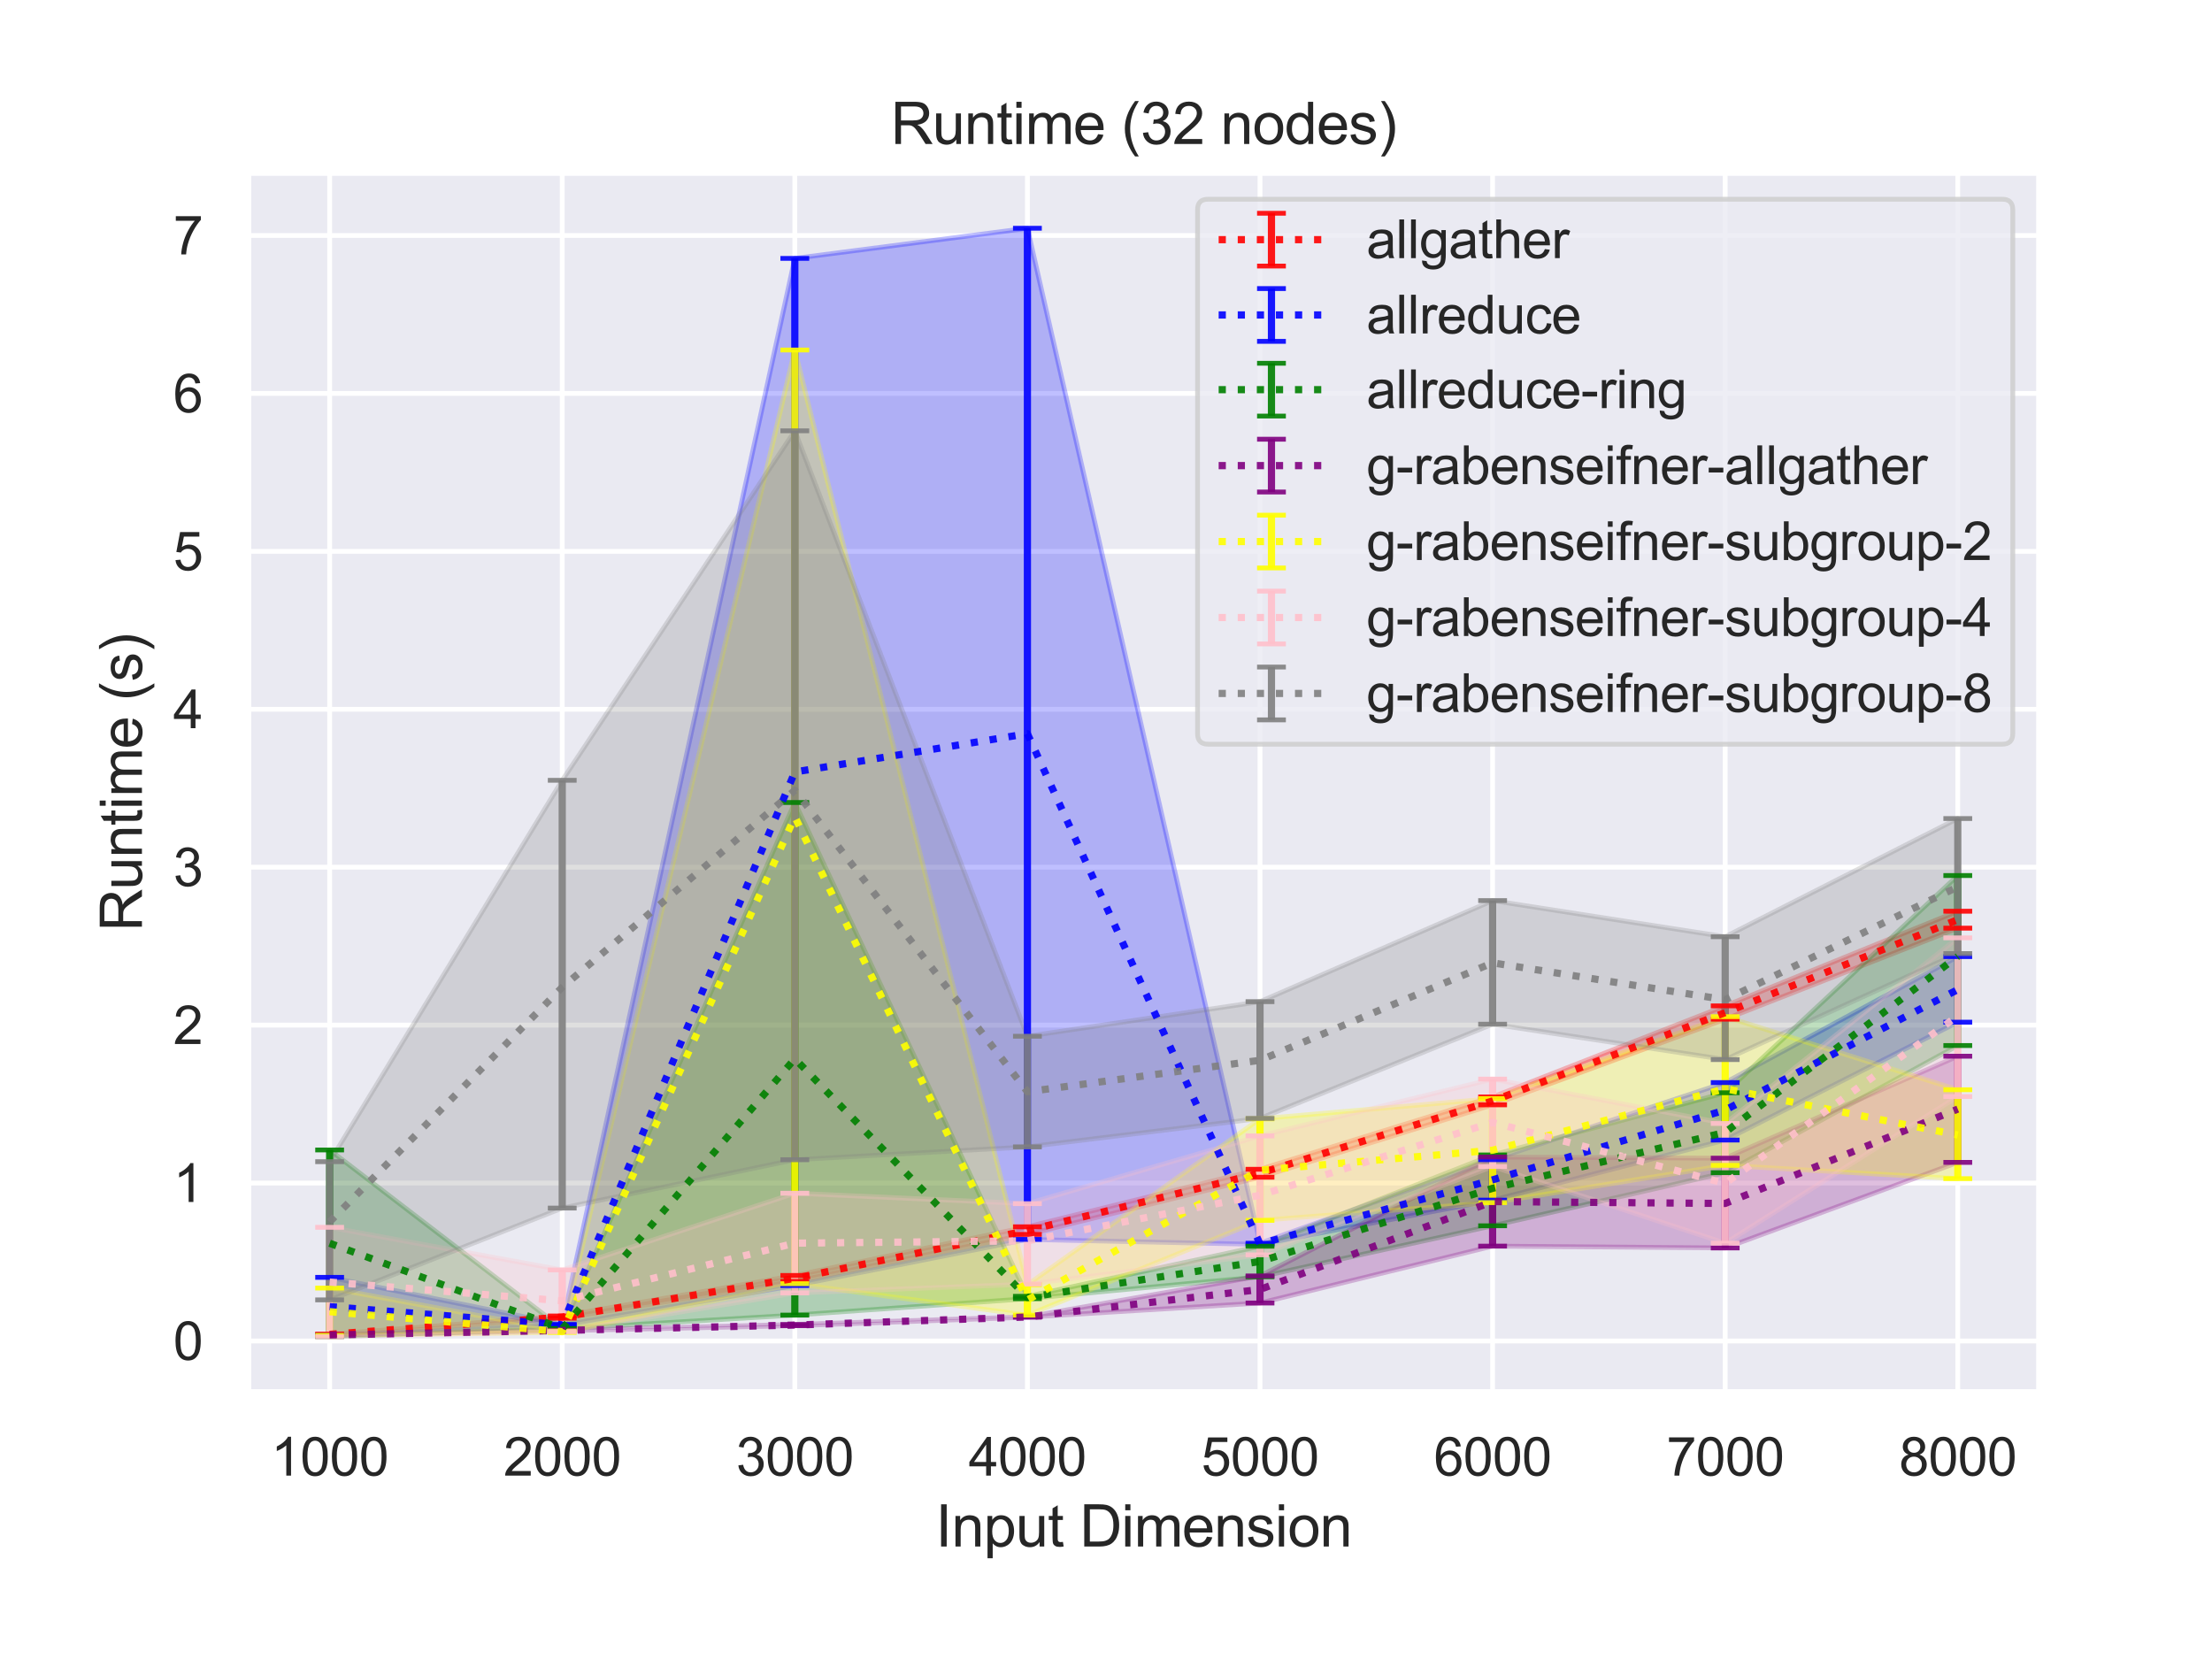<?xml version="1.0" encoding="utf-8" standalone="no"?>
<!DOCTYPE svg PUBLIC "-//W3C//DTD SVG 1.1//EN"
  "http://www.w3.org/Graphics/SVG/1.1/DTD/svg11.dtd">
<svg height="345.6pt" version="1.1" viewBox="0 0 460.8 345.6" width="460.8pt" xmlns="http://www.w3.org/2000/svg" xmlns:xlink="http://www.w3.org/1999/xlink">
 <defs>
  <style type="text/css">*{stroke-linecap:butt;stroke-linejoin:round;}</style>
 </defs>
 <g id="figure_1">
  <g id="patch_1">
   <path d="M 0 345.6 
L 460.8 345.6 
L 460.8 0 
L 0 0 
z
" style="fill:#ffffff;"/>
  </g>
  <g id="axes_1">
   <g id="patch_2">
    <path d="M 51.71 290.02 
L 424.8 290.02 
L 424.8 36 
L 51.71 36 
z
" style="fill:#eaeaf2;"/>
   </g>
   <g id="matplotlib.axis_1">
    <g id="xtick_1">
     <g id="line2d_1">
      <path clip-path="url(#pc143a229f8)" d="M 68.669 290.02 
L 68.669 36 
" style="fill:none;stroke:#ffffff;stroke-linecap:round;"/>
     </g>
     <g id="text_1">
      <!-- 1000 -->
      <g style="fill:#262626;" transform="translate(56.435 307.394)scale(0.11 -0.11)">
       <defs>
        <path d="M 2384 0 
L 1822 0 
L 1822 3584 
Q 1619 3391 1289 3197 
Q 959 3003 697 2906 
L 697 3450 
Q 1169 3672 1522 3987 
Q 1875 4303 2022 4600 
L 2384 4600 
L 2384 0 
z
" id="ArialMT-31" transform="scale(0.016)"/>
        <path d="M 266 2259 
Q 266 3072 433 3567 
Q 600 4063 929 4331 
Q 1259 4600 1759 4600 
Q 2128 4600 2406 4451 
Q 2684 4303 2865 4023 
Q 3047 3744 3150 3342 
Q 3253 2941 3253 2259 
Q 3253 1453 3087 958 
Q 2922 463 2592 192 
Q 2263 -78 1759 -78 
Q 1097 -78 719 397 
Q 266 969 266 2259 
z
M 844 2259 
Q 844 1131 1108 757 
Q 1372 384 1759 384 
Q 2147 384 2411 759 
Q 2675 1134 2675 2259 
Q 2675 3391 2411 3762 
Q 2147 4134 1753 4134 
Q 1366 4134 1134 3806 
Q 844 3388 844 2259 
z
" id="ArialMT-30" transform="scale(0.016)"/>
       </defs>
       <use xlink:href="#ArialMT-31"/>
       <use x="55.615" xlink:href="#ArialMT-30"/>
       <use x="111.23" xlink:href="#ArialMT-30"/>
       <use x="166.846" xlink:href="#ArialMT-30"/>
      </g>
     </g>
    </g>
    <g id="xtick_2">
     <g id="line2d_2">
      <path clip-path="url(#pc143a229f8)" d="M 117.122 290.02 
L 117.122 36 
" style="fill:none;stroke:#ffffff;stroke-linecap:round;"/>
     </g>
     <g id="text_2">
      <!-- 2000 -->
      <g style="fill:#262626;" transform="translate(104.888 307.394)scale(0.11 -0.11)">
       <defs>
        <path d="M 3222 541 
L 3222 0 
L 194 0 
Q 188 203 259 391 
Q 375 700 629 1000 
Q 884 1300 1366 1694 
Q 2113 2306 2375 2664 
Q 2638 3022 2638 3341 
Q 2638 3675 2398 3904 
Q 2159 4134 1775 4134 
Q 1369 4134 1125 3890 
Q 881 3647 878 3216 
L 300 3275 
Q 359 3922 746 4261 
Q 1134 4600 1788 4600 
Q 2447 4600 2831 4234 
Q 3216 3869 3216 3328 
Q 3216 3053 3103 2787 
Q 2991 2522 2730 2228 
Q 2469 1934 1863 1422 
Q 1356 997 1212 845 
Q 1069 694 975 541 
L 3222 541 
z
" id="ArialMT-32" transform="scale(0.016)"/>
       </defs>
       <use xlink:href="#ArialMT-32"/>
       <use x="55.615" xlink:href="#ArialMT-30"/>
       <use x="111.23" xlink:href="#ArialMT-30"/>
       <use x="166.846" xlink:href="#ArialMT-30"/>
      </g>
     </g>
    </g>
    <g id="xtick_3">
     <g id="line2d_3">
      <path clip-path="url(#pc143a229f8)" d="M 165.575 290.02 
L 165.575 36 
" style="fill:none;stroke:#ffffff;stroke-linecap:round;"/>
     </g>
     <g id="text_3">
      <!-- 3000 -->
      <g style="fill:#262626;" transform="translate(153.341 307.394)scale(0.11 -0.11)">
       <defs>
        <path d="M 269 1209 
L 831 1284 
Q 928 806 1161 595 
Q 1394 384 1728 384 
Q 2125 384 2398 659 
Q 2672 934 2672 1341 
Q 2672 1728 2419 1979 
Q 2166 2231 1775 2231 
Q 1616 2231 1378 2169 
L 1441 2663 
Q 1497 2656 1531 2656 
Q 1891 2656 2178 2843 
Q 2466 3031 2466 3422 
Q 2466 3731 2256 3934 
Q 2047 4138 1716 4138 
Q 1388 4138 1169 3931 
Q 950 3725 888 3313 
L 325 3413 
Q 428 3978 793 4289 
Q 1159 4600 1703 4600 
Q 2078 4600 2393 4439 
Q 2709 4278 2876 4000 
Q 3044 3722 3044 3409 
Q 3044 3113 2884 2869 
Q 2725 2625 2413 2481 
Q 2819 2388 3044 2092 
Q 3269 1797 3269 1353 
Q 3269 753 2831 336 
Q 2394 -81 1725 -81 
Q 1122 -81 723 278 
Q 325 638 269 1209 
z
" id="ArialMT-33" transform="scale(0.016)"/>
       </defs>
       <use xlink:href="#ArialMT-33"/>
       <use x="55.615" xlink:href="#ArialMT-30"/>
       <use x="111.23" xlink:href="#ArialMT-30"/>
       <use x="166.846" xlink:href="#ArialMT-30"/>
      </g>
     </g>
    </g>
    <g id="xtick_4">
     <g id="line2d_4">
      <path clip-path="url(#pc143a229f8)" d="M 214.028 290.02 
L 214.028 36 
" style="fill:none;stroke:#ffffff;stroke-linecap:round;"/>
     </g>
     <g id="text_4">
      <!-- 4000 -->
      <g style="fill:#262626;" transform="translate(201.794 307.394)scale(0.11 -0.11)">
       <defs>
        <path d="M 2069 0 
L 2069 1097 
L 81 1097 
L 81 1613 
L 2172 4581 
L 2631 4581 
L 2631 1613 
L 3250 1613 
L 3250 1097 
L 2631 1097 
L 2631 0 
L 2069 0 
z
M 2069 1613 
L 2069 3678 
L 634 1613 
L 2069 1613 
z
" id="ArialMT-34" transform="scale(0.016)"/>
       </defs>
       <use xlink:href="#ArialMT-34"/>
       <use x="55.615" xlink:href="#ArialMT-30"/>
       <use x="111.23" xlink:href="#ArialMT-30"/>
       <use x="166.846" xlink:href="#ArialMT-30"/>
      </g>
     </g>
    </g>
    <g id="xtick_5">
     <g id="line2d_5">
      <path clip-path="url(#pc143a229f8)" d="M 262.482 290.02 
L 262.482 36 
" style="fill:none;stroke:#ffffff;stroke-linecap:round;"/>
     </g>
     <g id="text_5">
      <!-- 5000 -->
      <g style="fill:#262626;" transform="translate(250.248 307.394)scale(0.11 -0.11)">
       <defs>
        <path d="M 266 1200 
L 856 1250 
Q 922 819 1161 601 
Q 1400 384 1738 384 
Q 2144 384 2425 690 
Q 2706 997 2706 1503 
Q 2706 1984 2436 2262 
Q 2166 2541 1728 2541 
Q 1456 2541 1237 2417 
Q 1019 2294 894 2097 
L 366 2166 
L 809 4519 
L 3088 4519 
L 3088 3981 
L 1259 3981 
L 1013 2750 
Q 1425 3038 1878 3038 
Q 2478 3038 2890 2622 
Q 3303 2206 3303 1553 
Q 3303 931 2941 478 
Q 2500 -78 1738 -78 
Q 1113 -78 717 272 
Q 322 622 266 1200 
z
" id="ArialMT-35" transform="scale(0.016)"/>
       </defs>
       <use xlink:href="#ArialMT-35"/>
       <use x="55.615" xlink:href="#ArialMT-30"/>
       <use x="111.23" xlink:href="#ArialMT-30"/>
       <use x="166.846" xlink:href="#ArialMT-30"/>
      </g>
     </g>
    </g>
    <g id="xtick_6">
     <g id="line2d_6">
      <path clip-path="url(#pc143a229f8)" d="M 310.935 290.02 
L 310.935 36 
" style="fill:none;stroke:#ffffff;stroke-linecap:round;"/>
     </g>
     <g id="text_6">
      <!-- 6000 -->
      <g style="fill:#262626;" transform="translate(298.701 307.394)scale(0.11 -0.11)">
       <defs>
        <path d="M 3184 3459 
L 2625 3416 
Q 2550 3747 2413 3897 
Q 2184 4138 1850 4138 
Q 1581 4138 1378 3988 
Q 1113 3794 959 3422 
Q 806 3050 800 2363 
Q 1003 2672 1297 2822 
Q 1591 2972 1913 2972 
Q 2475 2972 2870 2558 
Q 3266 2144 3266 1488 
Q 3266 1056 3080 686 
Q 2894 316 2569 119 
Q 2244 -78 1831 -78 
Q 1128 -78 684 439 
Q 241 956 241 2144 
Q 241 3472 731 4075 
Q 1159 4600 1884 4600 
Q 2425 4600 2770 4297 
Q 3116 3994 3184 3459 
z
M 888 1484 
Q 888 1194 1011 928 
Q 1134 663 1356 523 
Q 1578 384 1822 384 
Q 2178 384 2434 671 
Q 2691 959 2691 1453 
Q 2691 1928 2437 2201 
Q 2184 2475 1800 2475 
Q 1419 2475 1153 2201 
Q 888 1928 888 1484 
z
" id="ArialMT-36" transform="scale(0.016)"/>
       </defs>
       <use xlink:href="#ArialMT-36"/>
       <use x="55.615" xlink:href="#ArialMT-30"/>
       <use x="111.23" xlink:href="#ArialMT-30"/>
       <use x="166.846" xlink:href="#ArialMT-30"/>
      </g>
     </g>
    </g>
    <g id="xtick_7">
     <g id="line2d_7">
      <path clip-path="url(#pc143a229f8)" d="M 359.388 290.02 
L 359.388 36 
" style="fill:none;stroke:#ffffff;stroke-linecap:round;"/>
     </g>
     <g id="text_7">
      <!-- 7000 -->
      <g style="fill:#262626;" transform="translate(347.154 307.394)scale(0.11 -0.11)">
       <defs>
        <path d="M 303 3981 
L 303 4522 
L 3269 4522 
L 3269 4084 
Q 2831 3619 2401 2847 
Q 1972 2075 1738 1259 
Q 1569 684 1522 0 
L 944 0 
Q 953 541 1156 1306 
Q 1359 2072 1739 2783 
Q 2119 3494 2547 3981 
L 303 3981 
z
" id="ArialMT-37" transform="scale(0.016)"/>
       </defs>
       <use xlink:href="#ArialMT-37"/>
       <use x="55.615" xlink:href="#ArialMT-30"/>
       <use x="111.23" xlink:href="#ArialMT-30"/>
       <use x="166.846" xlink:href="#ArialMT-30"/>
      </g>
     </g>
    </g>
    <g id="xtick_8">
     <g id="line2d_8">
      <path clip-path="url(#pc143a229f8)" d="M 407.841 290.02 
L 407.841 36 
" style="fill:none;stroke:#ffffff;stroke-linecap:round;"/>
     </g>
     <g id="text_8">
      <!-- 8000 -->
      <g style="fill:#262626;" transform="translate(395.607 307.394)scale(0.11 -0.11)">
       <defs>
        <path d="M 1131 2484 
Q 781 2613 612 2850 
Q 444 3088 444 3419 
Q 444 3919 803 4259 
Q 1163 4600 1759 4600 
Q 2359 4600 2725 4251 
Q 3091 3903 3091 3403 
Q 3091 3084 2923 2848 
Q 2756 2613 2416 2484 
Q 2838 2347 3058 2040 
Q 3278 1734 3278 1309 
Q 3278 722 2862 322 
Q 2447 -78 1769 -78 
Q 1091 -78 675 323 
Q 259 725 259 1325 
Q 259 1772 486 2073 
Q 713 2375 1131 2484 
z
M 1019 3438 
Q 1019 3113 1228 2906 
Q 1438 2700 1772 2700 
Q 2097 2700 2305 2904 
Q 2513 3109 2513 3406 
Q 2513 3716 2298 3927 
Q 2084 4138 1766 4138 
Q 1444 4138 1231 3931 
Q 1019 3725 1019 3438 
z
M 838 1322 
Q 838 1081 952 856 
Q 1066 631 1291 507 
Q 1516 384 1775 384 
Q 2178 384 2440 643 
Q 2703 903 2703 1303 
Q 2703 1709 2433 1975 
Q 2163 2241 1756 2241 
Q 1359 2241 1098 1978 
Q 838 1716 838 1322 
z
" id="ArialMT-38" transform="scale(0.016)"/>
       </defs>
       <use xlink:href="#ArialMT-38"/>
       <use x="55.615" xlink:href="#ArialMT-30"/>
       <use x="111.23" xlink:href="#ArialMT-30"/>
       <use x="166.846" xlink:href="#ArialMT-30"/>
      </g>
     </g>
    </g>
    <g id="text_9">
     <!-- Input Dimension -->
     <g style="fill:#262626;" transform="translate(194.901 322.169)scale(0.12 -0.12)">
      <defs>
       <path d="M 597 0 
L 597 4581 
L 1203 4581 
L 1203 0 
L 597 0 
z
" id="ArialMT-49" transform="scale(0.016)"/>
       <path d="M 422 0 
L 422 3319 
L 928 3319 
L 928 2847 
Q 1294 3394 1984 3394 
Q 2284 3394 2536 3286 
Q 2788 3178 2913 3003 
Q 3038 2828 3088 2588 
Q 3119 2431 3119 2041 
L 3119 0 
L 2556 0 
L 2556 2019 
Q 2556 2363 2490 2533 
Q 2425 2703 2258 2804 
Q 2091 2906 1866 2906 
Q 1506 2906 1245 2678 
Q 984 2450 984 1813 
L 984 0 
L 422 0 
z
" id="ArialMT-6e" transform="scale(0.016)"/>
       <path d="M 422 -1272 
L 422 3319 
L 934 3319 
L 934 2888 
Q 1116 3141 1344 3267 
Q 1572 3394 1897 3394 
Q 2322 3394 2647 3175 
Q 2972 2956 3137 2557 
Q 3303 2159 3303 1684 
Q 3303 1175 3120 767 
Q 2938 359 2589 142 
Q 2241 -75 1856 -75 
Q 1575 -75 1351 44 
Q 1128 163 984 344 
L 984 -1272 
L 422 -1272 
z
M 931 1641 
Q 931 1000 1190 694 
Q 1450 388 1819 388 
Q 2194 388 2461 705 
Q 2728 1022 2728 1688 
Q 2728 2322 2467 2637 
Q 2206 2953 1844 2953 
Q 1484 2953 1207 2617 
Q 931 2281 931 1641 
z
" id="ArialMT-70" transform="scale(0.016)"/>
       <path d="M 2597 0 
L 2597 488 
Q 2209 -75 1544 -75 
Q 1250 -75 995 37 
Q 741 150 617 320 
Q 494 491 444 738 
Q 409 903 409 1263 
L 409 3319 
L 972 3319 
L 972 1478 
Q 972 1038 1006 884 
Q 1059 663 1231 536 
Q 1403 409 1656 409 
Q 1909 409 2131 539 
Q 2353 669 2445 892 
Q 2538 1116 2538 1541 
L 2538 3319 
L 3100 3319 
L 3100 0 
L 2597 0 
z
" id="ArialMT-75" transform="scale(0.016)"/>
       <path d="M 1650 503 
L 1731 6 
Q 1494 -44 1306 -44 
Q 1000 -44 831 53 
Q 663 150 594 308 
Q 525 466 525 972 
L 525 2881 
L 113 2881 
L 113 3319 
L 525 3319 
L 525 4141 
L 1084 4478 
L 1084 3319 
L 1650 3319 
L 1650 2881 
L 1084 2881 
L 1084 941 
Q 1084 700 1114 631 
Q 1144 563 1211 522 
Q 1278 481 1403 481 
Q 1497 481 1650 503 
z
" id="ArialMT-74" transform="scale(0.016)"/>
       <path id="ArialMT-20" transform="scale(0.016)"/>
       <path d="M 494 0 
L 494 4581 
L 2072 4581 
Q 2606 4581 2888 4516 
Q 3281 4425 3559 4188 
Q 3922 3881 4101 3404 
Q 4281 2928 4281 2316 
Q 4281 1794 4159 1391 
Q 4038 988 3847 723 
Q 3656 459 3429 307 
Q 3203 156 2883 78 
Q 2563 0 2147 0 
L 494 0 
z
M 1100 541 
L 2078 541 
Q 2531 541 2789 625 
Q 3047 709 3200 863 
Q 3416 1078 3536 1442 
Q 3656 1806 3656 2325 
Q 3656 3044 3420 3430 
Q 3184 3816 2847 3947 
Q 2603 4041 2063 4041 
L 1100 4041 
L 1100 541 
z
" id="ArialMT-44" transform="scale(0.016)"/>
       <path d="M 425 3934 
L 425 4581 
L 988 4581 
L 988 3934 
L 425 3934 
z
M 425 0 
L 425 3319 
L 988 3319 
L 988 0 
L 425 0 
z
" id="ArialMT-69" transform="scale(0.016)"/>
       <path d="M 422 0 
L 422 3319 
L 925 3319 
L 925 2853 
Q 1081 3097 1340 3245 
Q 1600 3394 1931 3394 
Q 2300 3394 2536 3241 
Q 2772 3088 2869 2813 
Q 3263 3394 3894 3394 
Q 4388 3394 4653 3120 
Q 4919 2847 4919 2278 
L 4919 0 
L 4359 0 
L 4359 2091 
Q 4359 2428 4304 2576 
Q 4250 2725 4106 2815 
Q 3963 2906 3769 2906 
Q 3419 2906 3187 2673 
Q 2956 2441 2956 1928 
L 2956 0 
L 2394 0 
L 2394 2156 
Q 2394 2531 2256 2718 
Q 2119 2906 1806 2906 
Q 1569 2906 1367 2781 
Q 1166 2656 1075 2415 
Q 984 2175 984 1722 
L 984 0 
L 422 0 
z
" id="ArialMT-6d" transform="scale(0.016)"/>
       <path d="M 2694 1069 
L 3275 997 
Q 3138 488 2766 206 
Q 2394 -75 1816 -75 
Q 1088 -75 661 373 
Q 234 822 234 1631 
Q 234 2469 665 2931 
Q 1097 3394 1784 3394 
Q 2450 3394 2872 2941 
Q 3294 2488 3294 1666 
Q 3294 1616 3291 1516 
L 816 1516 
Q 847 969 1125 678 
Q 1403 388 1819 388 
Q 2128 388 2347 550 
Q 2566 713 2694 1069 
z
M 847 1978 
L 2700 1978 
Q 2663 2397 2488 2606 
Q 2219 2931 1791 2931 
Q 1403 2931 1139 2672 
Q 875 2413 847 1978 
z
" id="ArialMT-65" transform="scale(0.016)"/>
       <path d="M 197 991 
L 753 1078 
Q 800 744 1014 566 
Q 1228 388 1613 388 
Q 2000 388 2187 545 
Q 2375 703 2375 916 
Q 2375 1106 2209 1216 
Q 2094 1291 1634 1406 
Q 1016 1563 777 1677 
Q 538 1791 414 1992 
Q 291 2194 291 2438 
Q 291 2659 392 2848 
Q 494 3038 669 3163 
Q 800 3259 1026 3326 
Q 1253 3394 1513 3394 
Q 1903 3394 2198 3281 
Q 2494 3169 2634 2976 
Q 2775 2784 2828 2463 
L 2278 2388 
Q 2241 2644 2061 2787 
Q 1881 2931 1553 2931 
Q 1166 2931 1000 2803 
Q 834 2675 834 2503 
Q 834 2394 903 2306 
Q 972 2216 1119 2156 
Q 1203 2125 1616 2013 
Q 2213 1853 2448 1751 
Q 2684 1650 2818 1456 
Q 2953 1263 2953 975 
Q 2953 694 2789 445 
Q 2625 197 2315 61 
Q 2006 -75 1616 -75 
Q 969 -75 630 194 
Q 291 463 197 991 
z
" id="ArialMT-73" transform="scale(0.016)"/>
       <path d="M 213 1659 
Q 213 2581 725 3025 
Q 1153 3394 1769 3394 
Q 2453 3394 2887 2945 
Q 3322 2497 3322 1706 
Q 3322 1066 3130 698 
Q 2938 331 2570 128 
Q 2203 -75 1769 -75 
Q 1072 -75 642 372 
Q 213 819 213 1659 
z
M 791 1659 
Q 791 1022 1069 705 
Q 1347 388 1769 388 
Q 2188 388 2466 706 
Q 2744 1025 2744 1678 
Q 2744 2294 2464 2611 
Q 2184 2928 1769 2928 
Q 1347 2928 1069 2612 
Q 791 2297 791 1659 
z
" id="ArialMT-6f" transform="scale(0.016)"/>
      </defs>
      <use xlink:href="#ArialMT-49"/>
      <use x="27.783" xlink:href="#ArialMT-6e"/>
      <use x="83.398" xlink:href="#ArialMT-70"/>
      <use x="139.014" xlink:href="#ArialMT-75"/>
      <use x="194.629" xlink:href="#ArialMT-74"/>
      <use x="222.412" xlink:href="#ArialMT-20"/>
      <use x="250.195" xlink:href="#ArialMT-44"/>
      <use x="322.412" xlink:href="#ArialMT-69"/>
      <use x="344.629" xlink:href="#ArialMT-6d"/>
      <use x="427.93" xlink:href="#ArialMT-65"/>
      <use x="483.545" xlink:href="#ArialMT-6e"/>
      <use x="539.16" xlink:href="#ArialMT-73"/>
      <use x="589.16" xlink:href="#ArialMT-69"/>
      <use x="611.377" xlink:href="#ArialMT-6f"/>
      <use x="666.992" xlink:href="#ArialMT-6e"/>
     </g>
    </g>
   </g>
   <g id="matplotlib.axis_2">
    <g id="ytick_1">
     <g id="line2d_9">
      <path clip-path="url(#pc143a229f8)" d="M 51.71 279.349 
L 424.8 279.349 
" style="fill:none;stroke:#ffffff;stroke-linecap:round;"/>
     </g>
     <g id="text_10">
      <!-- 0 -->
      <g style="fill:#262626;" transform="translate(36.093 283.286)scale(0.11 -0.11)">
       <use xlink:href="#ArialMT-30"/>
      </g>
     </g>
    </g>
    <g id="ytick_2">
     <g id="line2d_10">
      <path clip-path="url(#pc143a229f8)" d="M 51.71 246.451 
L 424.8 246.451 
" style="fill:none;stroke:#ffffff;stroke-linecap:round;"/>
     </g>
     <g id="text_11">
      <!-- 1 -->
      <g style="fill:#262626;" transform="translate(36.093 250.388)scale(0.11 -0.11)">
       <use xlink:href="#ArialMT-31"/>
      </g>
     </g>
    </g>
    <g id="ytick_3">
     <g id="line2d_11">
      <path clip-path="url(#pc143a229f8)" d="M 51.71 213.553 
L 424.8 213.553 
" style="fill:none;stroke:#ffffff;stroke-linecap:round;"/>
     </g>
     <g id="text_12">
      <!-- 2 -->
      <g style="fill:#262626;" transform="translate(36.093 217.49)scale(0.11 -0.11)">
       <use xlink:href="#ArialMT-32"/>
      </g>
     </g>
    </g>
    <g id="ytick_4">
     <g id="line2d_12">
      <path clip-path="url(#pc143a229f8)" d="M 51.71 180.655 
L 424.8 180.655 
" style="fill:none;stroke:#ffffff;stroke-linecap:round;"/>
     </g>
     <g id="text_13">
      <!-- 3 -->
      <g style="fill:#262626;" transform="translate(36.093 184.592)scale(0.11 -0.11)">
       <use xlink:href="#ArialMT-33"/>
      </g>
     </g>
    </g>
    <g id="ytick_5">
     <g id="line2d_13">
      <path clip-path="url(#pc143a229f8)" d="M 51.71 147.757 
L 424.8 147.757 
" style="fill:none;stroke:#ffffff;stroke-linecap:round;"/>
     </g>
     <g id="text_14">
      <!-- 4 -->
      <g style="fill:#262626;" transform="translate(36.093 151.693)scale(0.11 -0.11)">
       <use xlink:href="#ArialMT-34"/>
      </g>
     </g>
    </g>
    <g id="ytick_6">
     <g id="line2d_14">
      <path clip-path="url(#pc143a229f8)" d="M 51.71 114.858 
L 424.8 114.858 
" style="fill:none;stroke:#ffffff;stroke-linecap:round;"/>
     </g>
     <g id="text_15">
      <!-- 5 -->
      <g style="fill:#262626;" transform="translate(36.093 118.795)scale(0.11 -0.11)">
       <use xlink:href="#ArialMT-35"/>
      </g>
     </g>
    </g>
    <g id="ytick_7">
     <g id="line2d_15">
      <path clip-path="url(#pc143a229f8)" d="M 51.71 81.96 
L 424.8 81.96 
" style="fill:none;stroke:#ffffff;stroke-linecap:round;"/>
     </g>
     <g id="text_16">
      <!-- 6 -->
      <g style="fill:#262626;" transform="translate(36.093 85.897)scale(0.11 -0.11)">
       <use xlink:href="#ArialMT-36"/>
      </g>
     </g>
    </g>
    <g id="ytick_8">
     <g id="line2d_16">
      <path clip-path="url(#pc143a229f8)" d="M 51.71 49.062 
L 424.8 49.062 
" style="fill:none;stroke:#ffffff;stroke-linecap:round;"/>
     </g>
     <g id="text_17">
      <!-- 7 -->
      <g style="fill:#262626;" transform="translate(36.093 52.999)scale(0.11 -0.11)">
       <use xlink:href="#ArialMT-37"/>
      </g>
     </g>
    </g>
    <g id="text_18">
     <!-- Runtime (s) -->
     <g style="fill:#262626;" transform="translate(29.567 194.013)rotate(-90)scale(0.12 -0.12)">
      <defs>
       <path d="M 503 0 
L 503 4581 
L 2534 4581 
Q 3147 4581 3465 4457 
Q 3784 4334 3975 4021 
Q 4166 3709 4166 3331 
Q 4166 2844 3850 2509 
Q 3534 2175 2875 2084 
Q 3116 1969 3241 1856 
Q 3506 1613 3744 1247 
L 4541 0 
L 3778 0 
L 3172 953 
Q 2906 1366 2734 1584 
Q 2563 1803 2427 1890 
Q 2291 1978 2150 2013 
Q 2047 2034 1813 2034 
L 1109 2034 
L 1109 0 
L 503 0 
z
M 1109 2559 
L 2413 2559 
Q 2828 2559 3062 2645 
Q 3297 2731 3419 2920 
Q 3541 3109 3541 3331 
Q 3541 3656 3305 3865 
Q 3069 4075 2559 4075 
L 1109 4075 
L 1109 2559 
z
" id="ArialMT-52" transform="scale(0.016)"/>
       <path d="M 1497 -1347 
Q 1031 -759 709 28 
Q 388 816 388 1659 
Q 388 2403 628 3084 
Q 909 3875 1497 4659 
L 1900 4659 
Q 1522 4009 1400 3731 
Q 1209 3300 1100 2831 
Q 966 2247 966 1656 
Q 966 153 1900 -1347 
L 1497 -1347 
z
" id="ArialMT-28" transform="scale(0.016)"/>
       <path d="M 791 -1347 
L 388 -1347 
Q 1322 153 1322 1656 
Q 1322 2244 1188 2822 
Q 1081 3291 891 3722 
Q 769 4003 388 4659 
L 791 4659 
Q 1378 3875 1659 3084 
Q 1900 2403 1900 1659 
Q 1900 816 1576 28 
Q 1253 -759 791 -1347 
z
" id="ArialMT-29" transform="scale(0.016)"/>
      </defs>
      <use xlink:href="#ArialMT-52"/>
      <use x="72.217" xlink:href="#ArialMT-75"/>
      <use x="127.832" xlink:href="#ArialMT-6e"/>
      <use x="183.447" xlink:href="#ArialMT-74"/>
      <use x="211.23" xlink:href="#ArialMT-69"/>
      <use x="233.447" xlink:href="#ArialMT-6d"/>
      <use x="316.748" xlink:href="#ArialMT-65"/>
      <use x="372.363" xlink:href="#ArialMT-20"/>
      <use x="400.146" xlink:href="#ArialMT-28"/>
      <use x="433.447" xlink:href="#ArialMT-73"/>
      <use x="483.447" xlink:href="#ArialMT-29"/>
     </g>
    </g>
   </g>
   <g id="PolyCollection_1">
    <defs>
     <path d="M 68.669 -67.657 
L 68.669 -67.61 
L 117.122 -71.002 
L 165.575 -78.672 
L 214.028 -88.458 
L 262.482 -100.365 
L 310.935 -115.442 
L 359.388 -133.278 
L 407.841 -152.249 
L 407.841 -155.774 
L 407.841 -155.774 
L 359.388 -136.057 
L 310.935 -117.086 
L 262.482 -102.021 
L 214.028 -90.036 
L 165.575 -79.896 
L 117.122 -71.455 
L 68.669 -67.657 
z
" id="m496153a492" style="stroke:#ff0000;stroke-opacity:0.25;"/>
    </defs>
    <g clip-path="url(#pc143a229f8)">
     <use style="fill:#ff0000;fill-opacity:0.25;stroke:#ff0000;stroke-opacity:0.25;" x="0" xlink:href="#m496153a492" y="345.6"/>
    </g>
   </g>
   <g id="PolyCollection_2">
    <defs>
     <path d="M 68.669 -79.504 
L 68.669 -67.308 
L 117.122 -69.562 
L 165.575 -77.808 
L 214.028 -87.407 
L 262.482 -86.366 
L 310.935 -95.596 
L 359.388 -108.102 
L 407.841 -132.659 
L 407.841 -146.32 
L 407.841 -146.32 
L 359.388 -120.077 
L 310.935 -104.013 
L 262.482 -86.61 
L 214.028 -298.054 
L 165.575 -291.774 
L 117.122 -69.692 
L 68.669 -79.504 
z
" id="mfe8cd6b788" style="stroke:#0000ff;stroke-opacity:0.25;"/>
    </defs>
    <g clip-path="url(#pc143a229f8)">
     <use style="fill:#0000ff;fill-opacity:0.25;stroke:#0000ff;stroke-opacity:0.25;" x="0" xlink:href="#mfe8cd6b788" y="345.6"/>
    </g>
   </g>
   <g id="PolyCollection_3">
    <defs>
     <path d="M 68.669 -106.043 
L 68.669 -67.165 
L 117.122 -68.787 
L 165.575 -71.64 
L 214.028 -75.06 
L 262.482 -79.62 
L 310.935 -90.251 
L 359.388 -101.307 
L 407.841 -127.795 
L 407.841 -163.211 
L 407.841 -163.211 
L 359.388 -117.955 
L 310.935 -104.999 
L 262.482 -85.992 
L 214.028 -75.546 
L 165.575 -178.423 
L 117.122 -68.844 
L 68.669 -106.043 
z
" id="md10536a7e6" style="stroke:#008000;stroke-opacity:0.25;"/>
    </defs>
    <g clip-path="url(#pc143a229f8)">
     <use style="fill:#008000;fill-opacity:0.25;stroke:#008000;stroke-opacity:0.25;" x="0" xlink:href="#md10536a7e6" y="345.6"/>
    </g>
   </g>
   <g id="PolyCollection_4">
    <defs>
     <path d="M 68.669 -67.519 
L 68.669 -67.486 
L 117.122 -68.398 
L 165.575 -69.431 
L 214.028 -71.208 
L 262.482 -74.158 
L 310.935 -86.01 
L 359.388 -85.626 
L 407.841 -103.452 
L 407.841 -125.572 
L 407.841 -125.572 
L 359.388 -104.331 
L 310.935 -104.565 
L 262.482 -79.798 
L 214.028 -71.287 
L 165.575 -69.695 
L 117.122 -68.481 
L 68.669 -67.519 
z
" id="m0b9453e6bb" style="stroke:#800080;stroke-opacity:0.25;"/>
    </defs>
    <g clip-path="url(#pc143a229f8)">
     <use style="fill:#800080;fill-opacity:0.25;stroke:#800080;stroke-opacity:0.25;" x="0" xlink:href="#m0b9453e6bb" y="345.6"/>
    </g>
   </g>
   <g id="PolyCollection_5">
    <defs>
     <path d="M 68.669 -77.274 
L 68.669 -67.437 
L 117.122 -68.04 
L 165.575 -78.179 
L 214.028 -71.629 
L 262.482 -91.374 
L 310.935 -95.072 
L 359.388 -102.838 
L 407.841 -100.065 
L 407.841 -118.584 
L 407.841 -118.584 
L 359.388 -133.808 
L 310.935 -116.74 
L 262.482 -112.534 
L 214.028 -77.965 
L 165.575 -272.692 
L 117.122 -68.327 
L 68.669 -77.274 
z
" id="m9b8b7e350c" style="stroke:#ffff00;stroke-opacity:0.25;"/>
    </defs>
    <g clip-path="url(#pc143a229f8)">
     <use style="fill:#ffff00;fill-opacity:0.25;stroke:#ffff00;stroke-opacity:0.25;" x="0" xlink:href="#m9b8b7e350c" y="345.6"/>
    </g>
   </g>
   <g id="PolyCollection_6">
    <defs>
     <path d="M 68.669 -89.931 
L 68.669 -67.126 
L 117.122 -68.187 
L 165.575 -76.258 
L 214.028 -78.085 
L 262.482 -84.188 
L 310.935 -102.597 
L 359.388 -86.623 
L 407.841 -117.173 
L 407.841 -150.226 
L 407.841 -150.226 
L 359.388 -111.553 
L 310.935 -120.805 
L 262.482 -108.971 
L 214.028 -94.855 
L 165.575 -97.028 
L 117.122 -81.047 
L 68.669 -89.931 
z
" id="md76d393a61" style="stroke:#ffc0cb;stroke-opacity:0.25;"/>
    </defs>
    <g clip-path="url(#pc143a229f8)">
     <use style="fill:#ffc0cb;fill-opacity:0.25;stroke:#ffc0cb;stroke-opacity:0.25;" x="0" xlink:href="#md76d393a61" y="345.6"/>
    </g>
   </g>
   <g id="PolyCollection_7">
    <defs>
     <path d="M 68.669 -103.6 
L 68.669 -74.808 
L 117.122 -93.938 
L 165.575 -104.004 
L 214.028 -106.684 
L 262.482 -112.615 
L 310.935 -132.248 
L 359.388 -124.868 
L 407.841 -146.957 
L 407.841 -175.085 
L 407.841 -175.085 
L 359.388 -150.46 
L 310.935 -157.991 
L 262.482 -136.937 
L 214.028 -129.729 
L 165.575 -255.851 
L 117.122 -183.047 
L 68.669 -103.6 
z
" id="mf63a7754ab" style="stroke:#808080;stroke-opacity:0.25;"/>
    </defs>
    <g clip-path="url(#pc143a229f8)">
     <use style="fill:#808080;fill-opacity:0.25;stroke:#808080;stroke-opacity:0.25;" x="0" xlink:href="#mf63a7754ab" y="345.6"/>
    </g>
   </g>
   <g id="LineCollection_1">
    <path clip-path="url(#pc143a229f8)" d="M 68.669 277.99 
L 68.669 277.943 
" style="fill:none;stroke:#ff0000;stroke-opacity:0.9;stroke-width:1.5;"/>
    <path clip-path="url(#pc143a229f8)" d="M 117.122 274.598 
L 117.122 274.145 
" style="fill:none;stroke:#ff0000;stroke-opacity:0.9;stroke-width:1.5;"/>
    <path clip-path="url(#pc143a229f8)" d="M 165.575 266.928 
L 165.575 265.704 
" style="fill:none;stroke:#ff0000;stroke-opacity:0.9;stroke-width:1.5;"/>
    <path clip-path="url(#pc143a229f8)" d="M 214.028 257.142 
L 214.028 255.564 
" style="fill:none;stroke:#ff0000;stroke-opacity:0.9;stroke-width:1.5;"/>
    <path clip-path="url(#pc143a229f8)" d="M 262.482 245.235 
L 262.482 243.579 
" style="fill:none;stroke:#ff0000;stroke-opacity:0.9;stroke-width:1.5;"/>
    <path clip-path="url(#pc143a229f8)" d="M 310.935 230.158 
L 310.935 228.514 
" style="fill:none;stroke:#ff0000;stroke-opacity:0.9;stroke-width:1.5;"/>
    <path clip-path="url(#pc143a229f8)" d="M 359.388 212.322 
L 359.388 209.543 
" style="fill:none;stroke:#ff0000;stroke-opacity:0.9;stroke-width:1.5;"/>
    <path clip-path="url(#pc143a229f8)" d="M 407.841 193.351 
L 407.841 189.826 
" style="fill:none;stroke:#ff0000;stroke-opacity:0.9;stroke-width:1.5;"/>
   </g>
   <g id="LineCollection_2">
    <path clip-path="url(#pc143a229f8)" d="M 68.669 278.292 
L 68.669 266.096 
" style="fill:none;stroke:#0000ff;stroke-opacity:0.9;stroke-width:1.5;"/>
    <path clip-path="url(#pc143a229f8)" d="M 117.122 276.038 
L 117.122 275.908 
" style="fill:none;stroke:#0000ff;stroke-opacity:0.9;stroke-width:1.5;"/>
    <path clip-path="url(#pc143a229f8)" d="M 165.575 267.792 
L 165.575 53.826 
" style="fill:none;stroke:#0000ff;stroke-opacity:0.9;stroke-width:1.5;"/>
    <path clip-path="url(#pc143a229f8)" d="M 214.028 258.193 
L 214.028 47.546 
" style="fill:none;stroke:#0000ff;stroke-opacity:0.9;stroke-width:1.5;"/>
    <path clip-path="url(#pc143a229f8)" d="M 262.482 259.234 
L 262.482 258.99 
" style="fill:none;stroke:#0000ff;stroke-opacity:0.9;stroke-width:1.5;"/>
    <path clip-path="url(#pc143a229f8)" d="M 310.935 250.004 
L 310.935 241.587 
" style="fill:none;stroke:#0000ff;stroke-opacity:0.9;stroke-width:1.5;"/>
    <path clip-path="url(#pc143a229f8)" d="M 359.388 237.498 
L 359.388 225.523 
" style="fill:none;stroke:#0000ff;stroke-opacity:0.9;stroke-width:1.5;"/>
    <path clip-path="url(#pc143a229f8)" d="M 407.841 212.941 
L 407.841 199.28 
" style="fill:none;stroke:#0000ff;stroke-opacity:0.9;stroke-width:1.5;"/>
   </g>
   <g id="LineCollection_3">
    <path clip-path="url(#pc143a229f8)" d="M 68.669 278.435 
L 68.669 239.557 
" style="fill:none;stroke:#008000;stroke-opacity:0.9;stroke-width:1.5;"/>
    <path clip-path="url(#pc143a229f8)" d="M 117.122 276.813 
L 117.122 276.756 
" style="fill:none;stroke:#008000;stroke-opacity:0.9;stroke-width:1.5;"/>
    <path clip-path="url(#pc143a229f8)" d="M 165.575 273.96 
L 165.575 167.177 
" style="fill:none;stroke:#008000;stroke-opacity:0.9;stroke-width:1.5;"/>
    <path clip-path="url(#pc143a229f8)" d="M 214.028 270.54 
L 214.028 270.054 
" style="fill:none;stroke:#008000;stroke-opacity:0.9;stroke-width:1.5;"/>
    <path clip-path="url(#pc143a229f8)" d="M 262.482 265.98 
L 262.482 259.608 
" style="fill:none;stroke:#008000;stroke-opacity:0.9;stroke-width:1.5;"/>
    <path clip-path="url(#pc143a229f8)" d="M 310.935 255.349 
L 310.935 240.601 
" style="fill:none;stroke:#008000;stroke-opacity:0.9;stroke-width:1.5;"/>
    <path clip-path="url(#pc143a229f8)" d="M 359.388 244.293 
L 359.388 227.645 
" style="fill:none;stroke:#008000;stroke-opacity:0.9;stroke-width:1.5;"/>
    <path clip-path="url(#pc143a229f8)" d="M 407.841 217.805 
L 407.841 182.389 
" style="fill:none;stroke:#008000;stroke-opacity:0.9;stroke-width:1.5;"/>
   </g>
   <g id="LineCollection_4">
    <path clip-path="url(#pc143a229f8)" d="M 68.669 278.114 
L 68.669 278.081 
" style="fill:none;stroke:#800080;stroke-opacity:0.9;stroke-width:1.5;"/>
    <path clip-path="url(#pc143a229f8)" d="M 117.122 277.202 
L 117.122 277.119 
" style="fill:none;stroke:#800080;stroke-opacity:0.9;stroke-width:1.5;"/>
    <path clip-path="url(#pc143a229f8)" d="M 165.575 276.169 
L 165.575 275.905 
" style="fill:none;stroke:#800080;stroke-opacity:0.9;stroke-width:1.5;"/>
    <path clip-path="url(#pc143a229f8)" d="M 214.028 274.392 
L 214.028 274.313 
" style="fill:none;stroke:#800080;stroke-opacity:0.9;stroke-width:1.5;"/>
    <path clip-path="url(#pc143a229f8)" d="M 262.482 271.442 
L 262.482 265.802 
" style="fill:none;stroke:#800080;stroke-opacity:0.9;stroke-width:1.5;"/>
    <path clip-path="url(#pc143a229f8)" d="M 310.935 259.59 
L 310.935 241.035 
" style="fill:none;stroke:#800080;stroke-opacity:0.9;stroke-width:1.5;"/>
    <path clip-path="url(#pc143a229f8)" d="M 359.388 259.974 
L 359.388 241.269 
" style="fill:none;stroke:#800080;stroke-opacity:0.9;stroke-width:1.5;"/>
    <path clip-path="url(#pc143a229f8)" d="M 407.841 242.148 
L 407.841 220.028 
" style="fill:none;stroke:#800080;stroke-opacity:0.9;stroke-width:1.5;"/>
   </g>
   <g id="LineCollection_5">
    <path clip-path="url(#pc143a229f8)" d="M 68.669 278.163 
L 68.669 268.326 
" style="fill:none;stroke:#ffff00;stroke-opacity:0.9;stroke-width:1.5;"/>
    <path clip-path="url(#pc143a229f8)" d="M 117.122 277.56 
L 117.122 277.273 
" style="fill:none;stroke:#ffff00;stroke-opacity:0.9;stroke-width:1.5;"/>
    <path clip-path="url(#pc143a229f8)" d="M 165.575 267.421 
L 165.575 72.908 
" style="fill:none;stroke:#ffff00;stroke-opacity:0.9;stroke-width:1.5;"/>
    <path clip-path="url(#pc143a229f8)" d="M 214.028 273.971 
L 214.028 267.635 
" style="fill:none;stroke:#ffff00;stroke-opacity:0.9;stroke-width:1.5;"/>
    <path clip-path="url(#pc143a229f8)" d="M 262.482 254.226 
L 262.482 233.066 
" style="fill:none;stroke:#ffff00;stroke-opacity:0.9;stroke-width:1.5;"/>
    <path clip-path="url(#pc143a229f8)" d="M 310.935 250.528 
L 310.935 228.86 
" style="fill:none;stroke:#ffff00;stroke-opacity:0.9;stroke-width:1.5;"/>
    <path clip-path="url(#pc143a229f8)" d="M 359.388 242.762 
L 359.388 211.792 
" style="fill:none;stroke:#ffff00;stroke-opacity:0.9;stroke-width:1.5;"/>
    <path clip-path="url(#pc143a229f8)" d="M 407.841 245.535 
L 407.841 227.016 
" style="fill:none;stroke:#ffff00;stroke-opacity:0.9;stroke-width:1.5;"/>
   </g>
   <g id="LineCollection_6">
    <path clip-path="url(#pc143a229f8)" d="M 68.669 278.474 
L 68.669 255.669 
" style="fill:none;stroke:#ffc0cb;stroke-opacity:0.9;stroke-width:1.5;"/>
    <path clip-path="url(#pc143a229f8)" d="M 117.122 277.413 
L 117.122 264.553 
" style="fill:none;stroke:#ffc0cb;stroke-opacity:0.9;stroke-width:1.5;"/>
    <path clip-path="url(#pc143a229f8)" d="M 165.575 269.342 
L 165.575 248.572 
" style="fill:none;stroke:#ffc0cb;stroke-opacity:0.9;stroke-width:1.5;"/>
    <path clip-path="url(#pc143a229f8)" d="M 214.028 267.515 
L 214.028 250.745 
" style="fill:none;stroke:#ffc0cb;stroke-opacity:0.9;stroke-width:1.5;"/>
    <path clip-path="url(#pc143a229f8)" d="M 262.482 261.412 
L 262.482 236.629 
" style="fill:none;stroke:#ffc0cb;stroke-opacity:0.9;stroke-width:1.5;"/>
    <path clip-path="url(#pc143a229f8)" d="M 310.935 243.003 
L 310.935 224.795 
" style="fill:none;stroke:#ffc0cb;stroke-opacity:0.9;stroke-width:1.5;"/>
    <path clip-path="url(#pc143a229f8)" d="M 359.388 258.977 
L 359.388 234.047 
" style="fill:none;stroke:#ffc0cb;stroke-opacity:0.9;stroke-width:1.5;"/>
    <path clip-path="url(#pc143a229f8)" d="M 407.841 228.427 
L 407.841 195.374 
" style="fill:none;stroke:#ffc0cb;stroke-opacity:0.9;stroke-width:1.5;"/>
   </g>
   <g id="LineCollection_7">
    <path clip-path="url(#pc143a229f8)" d="M 68.669 270.792 
L 68.669 242 
" style="fill:none;stroke:#808080;stroke-opacity:0.9;stroke-width:1.5;"/>
    <path clip-path="url(#pc143a229f8)" d="M 117.122 251.662 
L 117.122 162.553 
" style="fill:none;stroke:#808080;stroke-opacity:0.9;stroke-width:1.5;"/>
    <path clip-path="url(#pc143a229f8)" d="M 165.575 241.596 
L 165.575 89.749 
" style="fill:none;stroke:#808080;stroke-opacity:0.9;stroke-width:1.5;"/>
    <path clip-path="url(#pc143a229f8)" d="M 214.028 238.916 
L 214.028 215.871 
" style="fill:none;stroke:#808080;stroke-opacity:0.9;stroke-width:1.5;"/>
    <path clip-path="url(#pc143a229f8)" d="M 262.482 232.985 
L 262.482 208.663 
" style="fill:none;stroke:#808080;stroke-opacity:0.9;stroke-width:1.5;"/>
    <path clip-path="url(#pc143a229f8)" d="M 310.935 213.352 
L 310.935 187.609 
" style="fill:none;stroke:#808080;stroke-opacity:0.9;stroke-width:1.5;"/>
    <path clip-path="url(#pc143a229f8)" d="M 359.388 220.732 
L 359.388 195.14 
" style="fill:none;stroke:#808080;stroke-opacity:0.9;stroke-width:1.5;"/>
    <path clip-path="url(#pc143a229f8)" d="M 407.841 198.643 
L 407.841 170.515 
" style="fill:none;stroke:#808080;stroke-opacity:0.9;stroke-width:1.5;"/>
   </g>
   <g id="line2d_17">
    <defs>
     <path d="M 3 0 
L -3 -0 
" id="mfbbfdc3908" style="stroke:#ff0000;stroke-opacity:0.9;"/>
    </defs>
    <g clip-path="url(#pc143a229f8)">
     <use style="fill:#ff0000;fill-opacity:0.9;stroke:#ff0000;stroke-opacity:0.9;" x="68.669" xlink:href="#mfbbfdc3908" y="277.99"/>
     <use style="fill:#ff0000;fill-opacity:0.9;stroke:#ff0000;stroke-opacity:0.9;" x="117.122" xlink:href="#mfbbfdc3908" y="274.598"/>
     <use style="fill:#ff0000;fill-opacity:0.9;stroke:#ff0000;stroke-opacity:0.9;" x="165.575" xlink:href="#mfbbfdc3908" y="266.928"/>
     <use style="fill:#ff0000;fill-opacity:0.9;stroke:#ff0000;stroke-opacity:0.9;" x="214.028" xlink:href="#mfbbfdc3908" y="257.142"/>
     <use style="fill:#ff0000;fill-opacity:0.9;stroke:#ff0000;stroke-opacity:0.9;" x="262.482" xlink:href="#mfbbfdc3908" y="245.235"/>
     <use style="fill:#ff0000;fill-opacity:0.9;stroke:#ff0000;stroke-opacity:0.9;" x="310.935" xlink:href="#mfbbfdc3908" y="230.158"/>
     <use style="fill:#ff0000;fill-opacity:0.9;stroke:#ff0000;stroke-opacity:0.9;" x="359.388" xlink:href="#mfbbfdc3908" y="212.322"/>
     <use style="fill:#ff0000;fill-opacity:0.9;stroke:#ff0000;stroke-opacity:0.9;" x="407.841" xlink:href="#mfbbfdc3908" y="193.351"/>
    </g>
   </g>
   <g id="line2d_18">
    <g clip-path="url(#pc143a229f8)">
     <use style="fill:#ff0000;fill-opacity:0.9;stroke:#ff0000;stroke-opacity:0.9;" x="68.669" xlink:href="#mfbbfdc3908" y="277.943"/>
     <use style="fill:#ff0000;fill-opacity:0.9;stroke:#ff0000;stroke-opacity:0.9;" x="117.122" xlink:href="#mfbbfdc3908" y="274.145"/>
     <use style="fill:#ff0000;fill-opacity:0.9;stroke:#ff0000;stroke-opacity:0.9;" x="165.575" xlink:href="#mfbbfdc3908" y="265.704"/>
     <use style="fill:#ff0000;fill-opacity:0.9;stroke:#ff0000;stroke-opacity:0.9;" x="214.028" xlink:href="#mfbbfdc3908" y="255.564"/>
     <use style="fill:#ff0000;fill-opacity:0.9;stroke:#ff0000;stroke-opacity:0.9;" x="262.482" xlink:href="#mfbbfdc3908" y="243.579"/>
     <use style="fill:#ff0000;fill-opacity:0.9;stroke:#ff0000;stroke-opacity:0.9;" x="310.935" xlink:href="#mfbbfdc3908" y="228.514"/>
     <use style="fill:#ff0000;fill-opacity:0.9;stroke:#ff0000;stroke-opacity:0.9;" x="359.388" xlink:href="#mfbbfdc3908" y="209.543"/>
     <use style="fill:#ff0000;fill-opacity:0.9;stroke:#ff0000;stroke-opacity:0.9;" x="407.841" xlink:href="#mfbbfdc3908" y="189.826"/>
    </g>
   </g>
   <g id="line2d_19">
    <defs>
     <path d="M 3 0 
L -3 -0 
" id="m4d0919cece" style="stroke:#0000ff;stroke-opacity:0.9;"/>
    </defs>
    <g clip-path="url(#pc143a229f8)">
     <use style="fill:#0000ff;fill-opacity:0.9;stroke:#0000ff;stroke-opacity:0.9;" x="68.669" xlink:href="#m4d0919cece" y="278.292"/>
     <use style="fill:#0000ff;fill-opacity:0.9;stroke:#0000ff;stroke-opacity:0.9;" x="117.122" xlink:href="#m4d0919cece" y="276.038"/>
     <use style="fill:#0000ff;fill-opacity:0.9;stroke:#0000ff;stroke-opacity:0.9;" x="165.575" xlink:href="#m4d0919cece" y="267.792"/>
     <use style="fill:#0000ff;fill-opacity:0.9;stroke:#0000ff;stroke-opacity:0.9;" x="214.028" xlink:href="#m4d0919cece" y="258.193"/>
     <use style="fill:#0000ff;fill-opacity:0.9;stroke:#0000ff;stroke-opacity:0.9;" x="262.482" xlink:href="#m4d0919cece" y="259.234"/>
     <use style="fill:#0000ff;fill-opacity:0.9;stroke:#0000ff;stroke-opacity:0.9;" x="310.935" xlink:href="#m4d0919cece" y="250.004"/>
     <use style="fill:#0000ff;fill-opacity:0.9;stroke:#0000ff;stroke-opacity:0.9;" x="359.388" xlink:href="#m4d0919cece" y="237.498"/>
     <use style="fill:#0000ff;fill-opacity:0.9;stroke:#0000ff;stroke-opacity:0.9;" x="407.841" xlink:href="#m4d0919cece" y="212.941"/>
    </g>
   </g>
   <g id="line2d_20">
    <g clip-path="url(#pc143a229f8)">
     <use style="fill:#0000ff;fill-opacity:0.9;stroke:#0000ff;stroke-opacity:0.9;" x="68.669" xlink:href="#m4d0919cece" y="266.096"/>
     <use style="fill:#0000ff;fill-opacity:0.9;stroke:#0000ff;stroke-opacity:0.9;" x="117.122" xlink:href="#m4d0919cece" y="275.908"/>
     <use style="fill:#0000ff;fill-opacity:0.9;stroke:#0000ff;stroke-opacity:0.9;" x="165.575" xlink:href="#m4d0919cece" y="53.826"/>
     <use style="fill:#0000ff;fill-opacity:0.9;stroke:#0000ff;stroke-opacity:0.9;" x="214.028" xlink:href="#m4d0919cece" y="47.546"/>
     <use style="fill:#0000ff;fill-opacity:0.9;stroke:#0000ff;stroke-opacity:0.9;" x="262.482" xlink:href="#m4d0919cece" y="258.99"/>
     <use style="fill:#0000ff;fill-opacity:0.9;stroke:#0000ff;stroke-opacity:0.9;" x="310.935" xlink:href="#m4d0919cece" y="241.587"/>
     <use style="fill:#0000ff;fill-opacity:0.9;stroke:#0000ff;stroke-opacity:0.9;" x="359.388" xlink:href="#m4d0919cece" y="225.523"/>
     <use style="fill:#0000ff;fill-opacity:0.9;stroke:#0000ff;stroke-opacity:0.9;" x="407.841" xlink:href="#m4d0919cece" y="199.28"/>
    </g>
   </g>
   <g id="line2d_21">
    <defs>
     <path d="M 3 0 
L -3 -0 
" id="md8841ad31c" style="stroke:#008000;stroke-opacity:0.9;"/>
    </defs>
    <g clip-path="url(#pc143a229f8)">
     <use style="fill:#008000;fill-opacity:0.9;stroke:#008000;stroke-opacity:0.9;" x="68.669" xlink:href="#md8841ad31c" y="278.435"/>
     <use style="fill:#008000;fill-opacity:0.9;stroke:#008000;stroke-opacity:0.9;" x="117.122" xlink:href="#md8841ad31c" y="276.813"/>
     <use style="fill:#008000;fill-opacity:0.9;stroke:#008000;stroke-opacity:0.9;" x="165.575" xlink:href="#md8841ad31c" y="273.96"/>
     <use style="fill:#008000;fill-opacity:0.9;stroke:#008000;stroke-opacity:0.9;" x="214.028" xlink:href="#md8841ad31c" y="270.54"/>
     <use style="fill:#008000;fill-opacity:0.9;stroke:#008000;stroke-opacity:0.9;" x="262.482" xlink:href="#md8841ad31c" y="265.98"/>
     <use style="fill:#008000;fill-opacity:0.9;stroke:#008000;stroke-opacity:0.9;" x="310.935" xlink:href="#md8841ad31c" y="255.349"/>
     <use style="fill:#008000;fill-opacity:0.9;stroke:#008000;stroke-opacity:0.9;" x="359.388" xlink:href="#md8841ad31c" y="244.293"/>
     <use style="fill:#008000;fill-opacity:0.9;stroke:#008000;stroke-opacity:0.9;" x="407.841" xlink:href="#md8841ad31c" y="217.805"/>
    </g>
   </g>
   <g id="line2d_22">
    <g clip-path="url(#pc143a229f8)">
     <use style="fill:#008000;fill-opacity:0.9;stroke:#008000;stroke-opacity:0.9;" x="68.669" xlink:href="#md8841ad31c" y="239.557"/>
     <use style="fill:#008000;fill-opacity:0.9;stroke:#008000;stroke-opacity:0.9;" x="117.122" xlink:href="#md8841ad31c" y="276.756"/>
     <use style="fill:#008000;fill-opacity:0.9;stroke:#008000;stroke-opacity:0.9;" x="165.575" xlink:href="#md8841ad31c" y="167.177"/>
     <use style="fill:#008000;fill-opacity:0.9;stroke:#008000;stroke-opacity:0.9;" x="214.028" xlink:href="#md8841ad31c" y="270.054"/>
     <use style="fill:#008000;fill-opacity:0.9;stroke:#008000;stroke-opacity:0.9;" x="262.482" xlink:href="#md8841ad31c" y="259.608"/>
     <use style="fill:#008000;fill-opacity:0.9;stroke:#008000;stroke-opacity:0.9;" x="310.935" xlink:href="#md8841ad31c" y="240.601"/>
     <use style="fill:#008000;fill-opacity:0.9;stroke:#008000;stroke-opacity:0.9;" x="359.388" xlink:href="#md8841ad31c" y="227.645"/>
     <use style="fill:#008000;fill-opacity:0.9;stroke:#008000;stroke-opacity:0.9;" x="407.841" xlink:href="#md8841ad31c" y="182.389"/>
    </g>
   </g>
   <g id="line2d_23">
    <defs>
     <path d="M 3 0 
L -3 -0 
" id="m376db3ae7a" style="stroke:#800080;stroke-opacity:0.9;"/>
    </defs>
    <g clip-path="url(#pc143a229f8)">
     <use style="fill:#800080;fill-opacity:0.9;stroke:#800080;stroke-opacity:0.9;" x="68.669" xlink:href="#m376db3ae7a" y="278.114"/>
     <use style="fill:#800080;fill-opacity:0.9;stroke:#800080;stroke-opacity:0.9;" x="117.122" xlink:href="#m376db3ae7a" y="277.202"/>
     <use style="fill:#800080;fill-opacity:0.9;stroke:#800080;stroke-opacity:0.9;" x="165.575" xlink:href="#m376db3ae7a" y="276.169"/>
     <use style="fill:#800080;fill-opacity:0.9;stroke:#800080;stroke-opacity:0.9;" x="214.028" xlink:href="#m376db3ae7a" y="274.392"/>
     <use style="fill:#800080;fill-opacity:0.9;stroke:#800080;stroke-opacity:0.9;" x="262.482" xlink:href="#m376db3ae7a" y="271.442"/>
     <use style="fill:#800080;fill-opacity:0.9;stroke:#800080;stroke-opacity:0.9;" x="310.935" xlink:href="#m376db3ae7a" y="259.59"/>
     <use style="fill:#800080;fill-opacity:0.9;stroke:#800080;stroke-opacity:0.9;" x="359.388" xlink:href="#m376db3ae7a" y="259.974"/>
     <use style="fill:#800080;fill-opacity:0.9;stroke:#800080;stroke-opacity:0.9;" x="407.841" xlink:href="#m376db3ae7a" y="242.148"/>
    </g>
   </g>
   <g id="line2d_24">
    <g clip-path="url(#pc143a229f8)">
     <use style="fill:#800080;fill-opacity:0.9;stroke:#800080;stroke-opacity:0.9;" x="68.669" xlink:href="#m376db3ae7a" y="278.081"/>
     <use style="fill:#800080;fill-opacity:0.9;stroke:#800080;stroke-opacity:0.9;" x="117.122" xlink:href="#m376db3ae7a" y="277.119"/>
     <use style="fill:#800080;fill-opacity:0.9;stroke:#800080;stroke-opacity:0.9;" x="165.575" xlink:href="#m376db3ae7a" y="275.905"/>
     <use style="fill:#800080;fill-opacity:0.9;stroke:#800080;stroke-opacity:0.9;" x="214.028" xlink:href="#m376db3ae7a" y="274.313"/>
     <use style="fill:#800080;fill-opacity:0.9;stroke:#800080;stroke-opacity:0.9;" x="262.482" xlink:href="#m376db3ae7a" y="265.802"/>
     <use style="fill:#800080;fill-opacity:0.9;stroke:#800080;stroke-opacity:0.9;" x="310.935" xlink:href="#m376db3ae7a" y="241.035"/>
     <use style="fill:#800080;fill-opacity:0.9;stroke:#800080;stroke-opacity:0.9;" x="359.388" xlink:href="#m376db3ae7a" y="241.269"/>
     <use style="fill:#800080;fill-opacity:0.9;stroke:#800080;stroke-opacity:0.9;" x="407.841" xlink:href="#m376db3ae7a" y="220.028"/>
    </g>
   </g>
   <g id="line2d_25">
    <defs>
     <path d="M 3 0 
L -3 -0 
" id="md8aef764f6" style="stroke:#ffff00;stroke-opacity:0.9;"/>
    </defs>
    <g clip-path="url(#pc143a229f8)">
     <use style="fill:#ffff00;fill-opacity:0.9;stroke:#ffff00;stroke-opacity:0.9;" x="68.669" xlink:href="#md8aef764f6" y="278.163"/>
     <use style="fill:#ffff00;fill-opacity:0.9;stroke:#ffff00;stroke-opacity:0.9;" x="117.122" xlink:href="#md8aef764f6" y="277.56"/>
     <use style="fill:#ffff00;fill-opacity:0.9;stroke:#ffff00;stroke-opacity:0.9;" x="165.575" xlink:href="#md8aef764f6" y="267.421"/>
     <use style="fill:#ffff00;fill-opacity:0.9;stroke:#ffff00;stroke-opacity:0.9;" x="214.028" xlink:href="#md8aef764f6" y="273.971"/>
     <use style="fill:#ffff00;fill-opacity:0.9;stroke:#ffff00;stroke-opacity:0.9;" x="262.482" xlink:href="#md8aef764f6" y="254.226"/>
     <use style="fill:#ffff00;fill-opacity:0.9;stroke:#ffff00;stroke-opacity:0.9;" x="310.935" xlink:href="#md8aef764f6" y="250.528"/>
     <use style="fill:#ffff00;fill-opacity:0.9;stroke:#ffff00;stroke-opacity:0.9;" x="359.388" xlink:href="#md8aef764f6" y="242.762"/>
     <use style="fill:#ffff00;fill-opacity:0.9;stroke:#ffff00;stroke-opacity:0.9;" x="407.841" xlink:href="#md8aef764f6" y="245.535"/>
    </g>
   </g>
   <g id="line2d_26">
    <g clip-path="url(#pc143a229f8)">
     <use style="fill:#ffff00;fill-opacity:0.9;stroke:#ffff00;stroke-opacity:0.9;" x="68.669" xlink:href="#md8aef764f6" y="268.326"/>
     <use style="fill:#ffff00;fill-opacity:0.9;stroke:#ffff00;stroke-opacity:0.9;" x="117.122" xlink:href="#md8aef764f6" y="277.273"/>
     <use style="fill:#ffff00;fill-opacity:0.9;stroke:#ffff00;stroke-opacity:0.9;" x="165.575" xlink:href="#md8aef764f6" y="72.908"/>
     <use style="fill:#ffff00;fill-opacity:0.9;stroke:#ffff00;stroke-opacity:0.9;" x="214.028" xlink:href="#md8aef764f6" y="267.635"/>
     <use style="fill:#ffff00;fill-opacity:0.9;stroke:#ffff00;stroke-opacity:0.9;" x="262.482" xlink:href="#md8aef764f6" y="233.066"/>
     <use style="fill:#ffff00;fill-opacity:0.9;stroke:#ffff00;stroke-opacity:0.9;" x="310.935" xlink:href="#md8aef764f6" y="228.86"/>
     <use style="fill:#ffff00;fill-opacity:0.9;stroke:#ffff00;stroke-opacity:0.9;" x="359.388" xlink:href="#md8aef764f6" y="211.792"/>
     <use style="fill:#ffff00;fill-opacity:0.9;stroke:#ffff00;stroke-opacity:0.9;" x="407.841" xlink:href="#md8aef764f6" y="227.016"/>
    </g>
   </g>
   <g id="line2d_27">
    <defs>
     <path d="M 3 0 
L -3 -0 
" id="m19a5a948e9" style="stroke:#ffc0cb;stroke-opacity:0.9;"/>
    </defs>
    <g clip-path="url(#pc143a229f8)">
     <use style="fill:#ffc0cb;fill-opacity:0.9;stroke:#ffc0cb;stroke-opacity:0.9;" x="68.669" xlink:href="#m19a5a948e9" y="278.474"/>
     <use style="fill:#ffc0cb;fill-opacity:0.9;stroke:#ffc0cb;stroke-opacity:0.9;" x="117.122" xlink:href="#m19a5a948e9" y="277.413"/>
     <use style="fill:#ffc0cb;fill-opacity:0.9;stroke:#ffc0cb;stroke-opacity:0.9;" x="165.575" xlink:href="#m19a5a948e9" y="269.342"/>
     <use style="fill:#ffc0cb;fill-opacity:0.9;stroke:#ffc0cb;stroke-opacity:0.9;" x="214.028" xlink:href="#m19a5a948e9" y="267.515"/>
     <use style="fill:#ffc0cb;fill-opacity:0.9;stroke:#ffc0cb;stroke-opacity:0.9;" x="262.482" xlink:href="#m19a5a948e9" y="261.412"/>
     <use style="fill:#ffc0cb;fill-opacity:0.9;stroke:#ffc0cb;stroke-opacity:0.9;" x="310.935" xlink:href="#m19a5a948e9" y="243.003"/>
     <use style="fill:#ffc0cb;fill-opacity:0.9;stroke:#ffc0cb;stroke-opacity:0.9;" x="359.388" xlink:href="#m19a5a948e9" y="258.977"/>
     <use style="fill:#ffc0cb;fill-opacity:0.9;stroke:#ffc0cb;stroke-opacity:0.9;" x="407.841" xlink:href="#m19a5a948e9" y="228.427"/>
    </g>
   </g>
   <g id="line2d_28">
    <g clip-path="url(#pc143a229f8)">
     <use style="fill:#ffc0cb;fill-opacity:0.9;stroke:#ffc0cb;stroke-opacity:0.9;" x="68.669" xlink:href="#m19a5a948e9" y="255.669"/>
     <use style="fill:#ffc0cb;fill-opacity:0.9;stroke:#ffc0cb;stroke-opacity:0.9;" x="117.122" xlink:href="#m19a5a948e9" y="264.553"/>
     <use style="fill:#ffc0cb;fill-opacity:0.9;stroke:#ffc0cb;stroke-opacity:0.9;" x="165.575" xlink:href="#m19a5a948e9" y="248.572"/>
     <use style="fill:#ffc0cb;fill-opacity:0.9;stroke:#ffc0cb;stroke-opacity:0.9;" x="214.028" xlink:href="#m19a5a948e9" y="250.745"/>
     <use style="fill:#ffc0cb;fill-opacity:0.9;stroke:#ffc0cb;stroke-opacity:0.9;" x="262.482" xlink:href="#m19a5a948e9" y="236.629"/>
     <use style="fill:#ffc0cb;fill-opacity:0.9;stroke:#ffc0cb;stroke-opacity:0.9;" x="310.935" xlink:href="#m19a5a948e9" y="224.795"/>
     <use style="fill:#ffc0cb;fill-opacity:0.9;stroke:#ffc0cb;stroke-opacity:0.9;" x="359.388" xlink:href="#m19a5a948e9" y="234.047"/>
     <use style="fill:#ffc0cb;fill-opacity:0.9;stroke:#ffc0cb;stroke-opacity:0.9;" x="407.841" xlink:href="#m19a5a948e9" y="195.374"/>
    </g>
   </g>
   <g id="line2d_29">
    <defs>
     <path d="M 3 0 
L -3 -0 
" id="m8d09b0efe5" style="stroke:#808080;stroke-opacity:0.9;"/>
    </defs>
    <g clip-path="url(#pc143a229f8)">
     <use style="fill:#808080;fill-opacity:0.9;stroke:#808080;stroke-opacity:0.9;" x="68.669" xlink:href="#m8d09b0efe5" y="270.792"/>
     <use style="fill:#808080;fill-opacity:0.9;stroke:#808080;stroke-opacity:0.9;" x="117.122" xlink:href="#m8d09b0efe5" y="251.662"/>
     <use style="fill:#808080;fill-opacity:0.9;stroke:#808080;stroke-opacity:0.9;" x="165.575" xlink:href="#m8d09b0efe5" y="241.596"/>
     <use style="fill:#808080;fill-opacity:0.9;stroke:#808080;stroke-opacity:0.9;" x="214.028" xlink:href="#m8d09b0efe5" y="238.916"/>
     <use style="fill:#808080;fill-opacity:0.9;stroke:#808080;stroke-opacity:0.9;" x="262.482" xlink:href="#m8d09b0efe5" y="232.985"/>
     <use style="fill:#808080;fill-opacity:0.9;stroke:#808080;stroke-opacity:0.9;" x="310.935" xlink:href="#m8d09b0efe5" y="213.352"/>
     <use style="fill:#808080;fill-opacity:0.9;stroke:#808080;stroke-opacity:0.9;" x="359.388" xlink:href="#m8d09b0efe5" y="220.732"/>
     <use style="fill:#808080;fill-opacity:0.9;stroke:#808080;stroke-opacity:0.9;" x="407.841" xlink:href="#m8d09b0efe5" y="198.643"/>
    </g>
   </g>
   <g id="line2d_30">
    <g clip-path="url(#pc143a229f8)">
     <use style="fill:#808080;fill-opacity:0.9;stroke:#808080;stroke-opacity:0.9;" x="68.669" xlink:href="#m8d09b0efe5" y="242"/>
     <use style="fill:#808080;fill-opacity:0.9;stroke:#808080;stroke-opacity:0.9;" x="117.122" xlink:href="#m8d09b0efe5" y="162.553"/>
     <use style="fill:#808080;fill-opacity:0.9;stroke:#808080;stroke-opacity:0.9;" x="165.575" xlink:href="#m8d09b0efe5" y="89.749"/>
     <use style="fill:#808080;fill-opacity:0.9;stroke:#808080;stroke-opacity:0.9;" x="214.028" xlink:href="#m8d09b0efe5" y="215.871"/>
     <use style="fill:#808080;fill-opacity:0.9;stroke:#808080;stroke-opacity:0.9;" x="262.482" xlink:href="#m8d09b0efe5" y="208.663"/>
     <use style="fill:#808080;fill-opacity:0.9;stroke:#808080;stroke-opacity:0.9;" x="310.935" xlink:href="#m8d09b0efe5" y="187.609"/>
     <use style="fill:#808080;fill-opacity:0.9;stroke:#808080;stroke-opacity:0.9;" x="359.388" xlink:href="#m8d09b0efe5" y="195.14"/>
     <use style="fill:#808080;fill-opacity:0.9;stroke:#808080;stroke-opacity:0.9;" x="407.841" xlink:href="#m8d09b0efe5" y="170.515"/>
    </g>
   </g>
   <g id="line2d_31">
    <path clip-path="url(#pc143a229f8)" d="M 68.669 277.966 
L 117.122 274.368 
L 165.575 266.297 
L 214.028 256.346 
L 262.482 244.397 
L 310.935 229.342 
L 359.388 210.947 
L 407.841 191.589 
" style="fill:none;stroke:#ff0000;stroke-dasharray:1.5,2.475;stroke-dashoffset:0;stroke-opacity:0.9;stroke-width:1.5;"/>
   </g>
   <g id="line2d_32">
    <path clip-path="url(#pc143a229f8)" d="M 68.669 272.192 
L 117.122 275.972 
L 165.575 160.819 
L 214.028 152.838 
L 262.482 259.112 
L 310.935 245.787 
L 359.388 231.244 
L 407.841 206.15 
" style="fill:none;stroke:#0000ff;stroke-dasharray:1.5,2.475;stroke-dashoffset:0;stroke-opacity:0.9;stroke-width:1.5;"/>
   </g>
   <g id="line2d_33">
    <path clip-path="url(#pc143a229f8)" d="M 68.669 258.994 
L 117.122 276.784 
L 165.575 220.556 
L 214.028 270.295 
L 262.482 262.79 
L 310.935 247.55 
L 359.388 235.881 
L 407.841 199.223 
" style="fill:none;stroke:#008000;stroke-dasharray:1.5,2.475;stroke-dashoffset:0;stroke-opacity:0.9;stroke-width:1.5;"/>
   </g>
   <g id="line2d_34">
    <path clip-path="url(#pc143a229f8)" d="M 68.669 278.097 
L 117.122 277.16 
L 165.575 276.036 
L 214.028 274.352 
L 262.482 268.62 
L 310.935 250.311 
L 359.388 250.703 
L 407.841 231.043 
" style="fill:none;stroke:#800080;stroke-dasharray:1.5,2.475;stroke-dashoffset:0;stroke-opacity:0.9;stroke-width:1.5;"/>
   </g>
   <g id="line2d_35">
    <path clip-path="url(#pc143a229f8)" d="M 68.669 273.242 
L 117.122 277.415 
L 165.575 170.164 
L 214.028 270.801 
L 262.482 243.776 
L 310.935 239.611 
L 359.388 226.795 
L 407.841 236.44 
" style="fill:none;stroke:#ffff00;stroke-dasharray:1.5,2.475;stroke-dashoffset:0;stroke-opacity:0.9;stroke-width:1.5;"/>
   </g>
   <g id="line2d_36">
    <path clip-path="url(#pc143a229f8)" d="M 68.669 267.07 
L 117.122 270.981 
L 165.575 258.972 
L 214.028 258.493 
L 262.482 248.986 
L 310.935 233.827 
L 359.388 246.519 
L 407.841 211.637 
" style="fill:none;stroke:#ffc0cb;stroke-dasharray:1.5,2.475;stroke-dashoffset:0;stroke-opacity:0.9;stroke-width:1.5;"/>
   </g>
   <g id="line2d_37">
    <path clip-path="url(#pc143a229f8)" d="M 68.669 254.539 
L 117.122 205.668 
L 165.575 164.634 
L 214.028 227.43 
L 262.482 220.879 
L 310.935 200.573 
L 359.388 208.261 
L 407.841 184.746 
" style="fill:none;stroke:#808080;stroke-dasharray:1.5,2.475;stroke-dashoffset:0;stroke-opacity:0.9;stroke-width:1.5;"/>
   </g>
   <g id="patch_3">
    <path d="M 51.71 290.02 
L 51.71 36 
" style="fill:none;stroke:#ffffff;stroke-linecap:square;stroke-linejoin:miter;stroke-width:1.25;"/>
   </g>
   <g id="patch_4">
    <path d="M 424.8 290.02 
L 424.8 36 
" style="fill:none;stroke:#ffffff;stroke-linecap:square;stroke-linejoin:miter;stroke-width:1.25;"/>
   </g>
   <g id="patch_5">
    <path d="M 51.71 290.02 
L 424.8 290.02 
" style="fill:none;stroke:#ffffff;stroke-linecap:square;stroke-linejoin:miter;stroke-width:1.25;"/>
   </g>
   <g id="patch_6">
    <path d="M 51.71 36 
L 424.8 36 
" style="fill:none;stroke:#ffffff;stroke-linecap:square;stroke-linejoin:miter;stroke-width:1.25;"/>
   </g>
   <g id="text_19">
    <!-- Runtime (32 nodes) -->
    <g style="fill:#262626;" transform="translate(185.566 30)scale(0.12 -0.12)">
     <defs>
      <path d="M 2575 0 
L 2575 419 
Q 2259 -75 1647 -75 
Q 1250 -75 917 144 
Q 584 363 401 755 
Q 219 1147 219 1656 
Q 219 2153 384 2558 
Q 550 2963 881 3178 
Q 1213 3394 1622 3394 
Q 1922 3394 2156 3267 
Q 2391 3141 2538 2938 
L 2538 4581 
L 3097 4581 
L 3097 0 
L 2575 0 
z
M 797 1656 
Q 797 1019 1065 703 
Q 1334 388 1700 388 
Q 2069 388 2326 689 
Q 2584 991 2584 1609 
Q 2584 2291 2321 2609 
Q 2059 2928 1675 2928 
Q 1300 2928 1048 2622 
Q 797 2316 797 1656 
z
" id="ArialMT-64" transform="scale(0.016)"/>
     </defs>
     <use xlink:href="#ArialMT-52"/>
     <use x="72.217" xlink:href="#ArialMT-75"/>
     <use x="127.832" xlink:href="#ArialMT-6e"/>
     <use x="183.447" xlink:href="#ArialMT-74"/>
     <use x="211.23" xlink:href="#ArialMT-69"/>
     <use x="233.447" xlink:href="#ArialMT-6d"/>
     <use x="316.748" xlink:href="#ArialMT-65"/>
     <use x="372.363" xlink:href="#ArialMT-20"/>
     <use x="400.146" xlink:href="#ArialMT-28"/>
     <use x="433.447" xlink:href="#ArialMT-33"/>
     <use x="489.062" xlink:href="#ArialMT-32"/>
     <use x="544.678" xlink:href="#ArialMT-20"/>
     <use x="572.461" xlink:href="#ArialMT-6e"/>
     <use x="628.076" xlink:href="#ArialMT-6f"/>
     <use x="683.691" xlink:href="#ArialMT-64"/>
     <use x="739.307" xlink:href="#ArialMT-65"/>
     <use x="794.922" xlink:href="#ArialMT-73"/>
     <use x="844.922" xlink:href="#ArialMT-29"/>
    </g>
   </g>
   <g id="legend_1">
    <g id="patch_7">
     <path d="M 251.669 155.029 
L 417.1 155.029 
Q 419.3 155.029 419.3 152.829 
L 419.3 43.7 
Q 419.3 41.5 417.1 41.5 
L 251.669 41.5 
Q 249.469 41.5 249.469 43.7 
L 249.469 152.829 
Q 249.469 155.029 251.669 155.029 
z
" style="fill:#eaeaf2;opacity:0.8;stroke:#cccccc;stroke-linejoin:miter;"/>
    </g>
    <g id="LineCollection_8">
     <path d="M 264.869 55.424 
L 264.869 44.424 
" style="fill:none;stroke:#ff0000;stroke-opacity:0.9;stroke-width:1.5;"/>
    </g>
    <g id="line2d_38">
     <g>
      <use style="fill:#ff0000;fill-opacity:0.9;stroke:#ff0000;stroke-opacity:0.9;" x="264.869" xlink:href="#mfbbfdc3908" y="55.424"/>
     </g>
    </g>
    <g id="line2d_39">
     <g>
      <use style="fill:#ff0000;fill-opacity:0.9;stroke:#ff0000;stroke-opacity:0.9;" x="264.869" xlink:href="#mfbbfdc3908" y="44.424"/>
     </g>
    </g>
    <g id="line2d_40">
     <path d="M 253.869 49.924 
L 275.869 49.924 
" style="fill:none;stroke:#ff0000;stroke-dasharray:1.5,2.475;stroke-dashoffset:0;stroke-opacity:0.9;stroke-width:1.5;"/>
    </g>
    <g id="line2d_41"/>
    <g id="text_20">
     <!-- allgather -->
     <g style="fill:#262626;" transform="translate(284.669 53.774)scale(0.11 -0.11)">
      <defs>
       <path d="M 2588 409 
Q 2275 144 1986 34 
Q 1697 -75 1366 -75 
Q 819 -75 525 192 
Q 231 459 231 875 
Q 231 1119 342 1320 
Q 453 1522 633 1644 
Q 813 1766 1038 1828 
Q 1203 1872 1538 1913 
Q 2219 1994 2541 2106 
Q 2544 2222 2544 2253 
Q 2544 2597 2384 2738 
Q 2169 2928 1744 2928 
Q 1347 2928 1158 2789 
Q 969 2650 878 2297 
L 328 2372 
Q 403 2725 575 2942 
Q 747 3159 1072 3276 
Q 1397 3394 1825 3394 
Q 2250 3394 2515 3294 
Q 2781 3194 2906 3042 
Q 3031 2891 3081 2659 
Q 3109 2516 3109 2141 
L 3109 1391 
Q 3109 606 3145 398 
Q 3181 191 3288 0 
L 2700 0 
Q 2613 175 2588 409 
z
M 2541 1666 
Q 2234 1541 1622 1453 
Q 1275 1403 1131 1340 
Q 988 1278 909 1158 
Q 831 1038 831 891 
Q 831 666 1001 516 
Q 1172 366 1500 366 
Q 1825 366 2078 508 
Q 2331 650 2450 897 
Q 2541 1088 2541 1459 
L 2541 1666 
z
" id="ArialMT-61" transform="scale(0.016)"/>
       <path d="M 409 0 
L 409 4581 
L 972 4581 
L 972 0 
L 409 0 
z
" id="ArialMT-6c" transform="scale(0.016)"/>
       <path d="M 319 -275 
L 866 -356 
Q 900 -609 1056 -725 
Q 1266 -881 1628 -881 
Q 2019 -881 2231 -725 
Q 2444 -569 2519 -288 
Q 2563 -116 2559 434 
Q 2191 0 1641 0 
Q 956 0 581 494 
Q 206 988 206 1678 
Q 206 2153 378 2554 
Q 550 2956 876 3175 
Q 1203 3394 1644 3394 
Q 2231 3394 2613 2919 
L 2613 3319 
L 3131 3319 
L 3131 450 
Q 3131 -325 2973 -648 
Q 2816 -972 2473 -1159 
Q 2131 -1347 1631 -1347 
Q 1038 -1347 672 -1080 
Q 306 -813 319 -275 
z
M 784 1719 
Q 784 1066 1043 766 
Q 1303 466 1694 466 
Q 2081 466 2343 764 
Q 2606 1063 2606 1700 
Q 2606 2309 2336 2618 
Q 2066 2928 1684 2928 
Q 1309 2928 1046 2623 
Q 784 2319 784 1719 
z
" id="ArialMT-67" transform="scale(0.016)"/>
       <path d="M 422 0 
L 422 4581 
L 984 4581 
L 984 2938 
Q 1378 3394 1978 3394 
Q 2347 3394 2619 3248 
Q 2891 3103 3008 2847 
Q 3125 2591 3125 2103 
L 3125 0 
L 2563 0 
L 2563 2103 
Q 2563 2525 2380 2717 
Q 2197 2909 1863 2909 
Q 1613 2909 1392 2779 
Q 1172 2650 1078 2428 
Q 984 2206 984 1816 
L 984 0 
L 422 0 
z
" id="ArialMT-68" transform="scale(0.016)"/>
       <path d="M 416 0 
L 416 3319 
L 922 3319 
L 922 2816 
Q 1116 3169 1280 3281 
Q 1444 3394 1641 3394 
Q 1925 3394 2219 3213 
L 2025 2691 
Q 1819 2813 1613 2813 
Q 1428 2813 1281 2702 
Q 1134 2591 1072 2394 
Q 978 2094 978 1738 
L 978 0 
L 416 0 
z
" id="ArialMT-72" transform="scale(0.016)"/>
      </defs>
      <use xlink:href="#ArialMT-61"/>
      <use x="55.615" xlink:href="#ArialMT-6c"/>
      <use x="77.832" xlink:href="#ArialMT-6c"/>
      <use x="100.049" xlink:href="#ArialMT-67"/>
      <use x="155.664" xlink:href="#ArialMT-61"/>
      <use x="211.279" xlink:href="#ArialMT-74"/>
      <use x="239.062" xlink:href="#ArialMT-68"/>
      <use x="294.678" xlink:href="#ArialMT-65"/>
      <use x="350.293" xlink:href="#ArialMT-72"/>
     </g>
    </g>
    <g id="LineCollection_9">
     <path d="M 264.869 71.112 
L 264.869 60.112 
" style="fill:none;stroke:#0000ff;stroke-opacity:0.9;stroke-width:1.5;"/>
    </g>
    <g id="line2d_42">
     <g>
      <use style="fill:#0000ff;fill-opacity:0.9;stroke:#0000ff;stroke-opacity:0.9;" x="264.869" xlink:href="#m4d0919cece" y="71.112"/>
     </g>
    </g>
    <g id="line2d_43">
     <g>
      <use style="fill:#0000ff;fill-opacity:0.9;stroke:#0000ff;stroke-opacity:0.9;" x="264.869" xlink:href="#m4d0919cece" y="60.112"/>
     </g>
    </g>
    <g id="line2d_44">
     <path d="M 253.869 65.612 
L 275.869 65.612 
" style="fill:none;stroke:#0000ff;stroke-dasharray:1.5,2.475;stroke-dashoffset:0;stroke-opacity:0.9;stroke-width:1.5;"/>
    </g>
    <g id="line2d_45"/>
    <g id="text_21">
     <!-- allreduce -->
     <g style="fill:#262626;" transform="translate(284.669 69.462)scale(0.11 -0.11)">
      <defs>
       <path d="M 2588 1216 
L 3141 1144 
Q 3050 572 2676 248 
Q 2303 -75 1759 -75 
Q 1078 -75 664 370 
Q 250 816 250 1647 
Q 250 2184 428 2587 
Q 606 2991 970 3192 
Q 1334 3394 1763 3394 
Q 2303 3394 2647 3120 
Q 2991 2847 3088 2344 
L 2541 2259 
Q 2463 2594 2264 2762 
Q 2066 2931 1784 2931 
Q 1359 2931 1093 2626 
Q 828 2322 828 1663 
Q 828 994 1084 691 
Q 1341 388 1753 388 
Q 2084 388 2306 591 
Q 2528 794 2588 1216 
z
" id="ArialMT-63" transform="scale(0.016)"/>
      </defs>
      <use xlink:href="#ArialMT-61"/>
      <use x="55.615" xlink:href="#ArialMT-6c"/>
      <use x="77.832" xlink:href="#ArialMT-6c"/>
      <use x="100.049" xlink:href="#ArialMT-72"/>
      <use x="133.35" xlink:href="#ArialMT-65"/>
      <use x="188.965" xlink:href="#ArialMT-64"/>
      <use x="244.58" xlink:href="#ArialMT-75"/>
      <use x="300.195" xlink:href="#ArialMT-63"/>
      <use x="350.195" xlink:href="#ArialMT-65"/>
     </g>
    </g>
    <g id="LineCollection_10">
     <path d="M 264.869 86.672 
L 264.869 75.672 
" style="fill:none;stroke:#008000;stroke-opacity:0.9;stroke-width:1.5;"/>
    </g>
    <g id="line2d_46">
     <g>
      <use style="fill:#008000;fill-opacity:0.9;stroke:#008000;stroke-opacity:0.9;" x="264.869" xlink:href="#md8841ad31c" y="86.672"/>
     </g>
    </g>
    <g id="line2d_47">
     <g>
      <use style="fill:#008000;fill-opacity:0.9;stroke:#008000;stroke-opacity:0.9;" x="264.869" xlink:href="#md8841ad31c" y="75.672"/>
     </g>
    </g>
    <g id="line2d_48">
     <path d="M 253.869 81.172 
L 275.869 81.172 
" style="fill:none;stroke:#008000;stroke-dasharray:1.5,2.475;stroke-dashoffset:0;stroke-opacity:0.9;stroke-width:1.5;"/>
    </g>
    <g id="line2d_49"/>
    <g id="text_22">
     <!-- allreduce-ring -->
     <g style="fill:#262626;" transform="translate(284.669 85.022)scale(0.11 -0.11)">
      <defs>
       <path d="M 203 1375 
L 203 1941 
L 1931 1941 
L 1931 1375 
L 203 1375 
z
" id="ArialMT-2d" transform="scale(0.016)"/>
      </defs>
      <use xlink:href="#ArialMT-61"/>
      <use x="55.615" xlink:href="#ArialMT-6c"/>
      <use x="77.832" xlink:href="#ArialMT-6c"/>
      <use x="100.049" xlink:href="#ArialMT-72"/>
      <use x="133.35" xlink:href="#ArialMT-65"/>
      <use x="188.965" xlink:href="#ArialMT-64"/>
      <use x="244.58" xlink:href="#ArialMT-75"/>
      <use x="300.195" xlink:href="#ArialMT-63"/>
      <use x="350.195" xlink:href="#ArialMT-65"/>
      <use x="405.811" xlink:href="#ArialMT-2d"/>
      <use x="439.111" xlink:href="#ArialMT-72"/>
      <use x="472.412" xlink:href="#ArialMT-69"/>
      <use x="494.629" xlink:href="#ArialMT-6e"/>
      <use x="550.244" xlink:href="#ArialMT-67"/>
     </g>
    </g>
    <g id="LineCollection_11">
     <path d="M 264.869 102.495 
L 264.869 91.495 
" style="fill:none;stroke:#800080;stroke-opacity:0.9;stroke-width:1.5;"/>
    </g>
    <g id="line2d_50">
     <g>
      <use style="fill:#800080;fill-opacity:0.9;stroke:#800080;stroke-opacity:0.9;" x="264.869" xlink:href="#m376db3ae7a" y="102.495"/>
     </g>
    </g>
    <g id="line2d_51">
     <g>
      <use style="fill:#800080;fill-opacity:0.9;stroke:#800080;stroke-opacity:0.9;" x="264.869" xlink:href="#m376db3ae7a" y="91.495"/>
     </g>
    </g>
    <g id="line2d_52">
     <path d="M 253.869 96.995 
L 275.869 96.995 
" style="fill:none;stroke:#800080;stroke-dasharray:1.5,2.475;stroke-dashoffset:0;stroke-opacity:0.9;stroke-width:1.5;"/>
    </g>
    <g id="line2d_53"/>
    <g id="text_23">
     <!-- g-rabenseifner-allgather -->
     <g style="fill:#262626;" transform="translate(284.669 100.845)scale(0.11 -0.11)">
      <defs>
       <path d="M 941 0 
L 419 0 
L 419 4581 
L 981 4581 
L 981 2947 
Q 1338 3394 1891 3394 
Q 2197 3394 2470 3270 
Q 2744 3147 2920 2923 
Q 3097 2700 3197 2384 
Q 3297 2069 3297 1709 
Q 3297 856 2875 390 
Q 2453 -75 1863 -75 
Q 1275 -75 941 416 
L 941 0 
z
M 934 1684 
Q 934 1088 1097 822 
Q 1363 388 1816 388 
Q 2184 388 2453 708 
Q 2722 1028 2722 1663 
Q 2722 2313 2464 2622 
Q 2206 2931 1841 2931 
Q 1472 2931 1203 2611 
Q 934 2291 934 1684 
z
" id="ArialMT-62" transform="scale(0.016)"/>
       <path d="M 556 0 
L 556 2881 
L 59 2881 
L 59 3319 
L 556 3319 
L 556 3672 
Q 556 4006 616 4169 
Q 697 4388 901 4523 
Q 1106 4659 1475 4659 
Q 1713 4659 2000 4603 
L 1916 4113 
Q 1741 4144 1584 4144 
Q 1328 4144 1222 4034 
Q 1116 3925 1116 3625 
L 1116 3319 
L 1763 3319 
L 1763 2881 
L 1116 2881 
L 1116 0 
L 556 0 
z
" id="ArialMT-66" transform="scale(0.016)"/>
      </defs>
      <use xlink:href="#ArialMT-67"/>
      <use x="55.615" xlink:href="#ArialMT-2d"/>
      <use x="88.916" xlink:href="#ArialMT-72"/>
      <use x="122.217" xlink:href="#ArialMT-61"/>
      <use x="177.832" xlink:href="#ArialMT-62"/>
      <use x="233.447" xlink:href="#ArialMT-65"/>
      <use x="289.062" xlink:href="#ArialMT-6e"/>
      <use x="344.678" xlink:href="#ArialMT-73"/>
      <use x="394.678" xlink:href="#ArialMT-65"/>
      <use x="450.293" xlink:href="#ArialMT-69"/>
      <use x="472.51" xlink:href="#ArialMT-66"/>
      <use x="500.293" xlink:href="#ArialMT-6e"/>
      <use x="555.908" xlink:href="#ArialMT-65"/>
      <use x="611.523" xlink:href="#ArialMT-72"/>
      <use x="644.824" xlink:href="#ArialMT-2d"/>
      <use x="678.125" xlink:href="#ArialMT-61"/>
      <use x="733.74" xlink:href="#ArialMT-6c"/>
      <use x="755.957" xlink:href="#ArialMT-6c"/>
      <use x="778.174" xlink:href="#ArialMT-67"/>
      <use x="833.789" xlink:href="#ArialMT-61"/>
      <use x="889.404" xlink:href="#ArialMT-74"/>
      <use x="917.188" xlink:href="#ArialMT-68"/>
      <use x="972.803" xlink:href="#ArialMT-65"/>
      <use x="1028.418" xlink:href="#ArialMT-72"/>
     </g>
    </g>
    <g id="LineCollection_12">
     <path d="M 264.869 118.318 
L 264.869 107.318 
" style="fill:none;stroke:#ffff00;stroke-opacity:0.9;stroke-width:1.5;"/>
    </g>
    <g id="line2d_54">
     <g>
      <use style="fill:#ffff00;fill-opacity:0.9;stroke:#ffff00;stroke-opacity:0.9;" x="264.869" xlink:href="#md8aef764f6" y="118.318"/>
     </g>
    </g>
    <g id="line2d_55">
     <g>
      <use style="fill:#ffff00;fill-opacity:0.9;stroke:#ffff00;stroke-opacity:0.9;" x="264.869" xlink:href="#md8aef764f6" y="107.318"/>
     </g>
    </g>
    <g id="line2d_56">
     <path d="M 253.869 112.818 
L 275.869 112.818 
" style="fill:none;stroke:#ffff00;stroke-dasharray:1.5,2.475;stroke-dashoffset:0;stroke-opacity:0.9;stroke-width:1.5;"/>
    </g>
    <g id="line2d_57"/>
    <g id="text_24">
     <!-- g-rabenseifner-subgroup-2 -->
     <g style="fill:#262626;" transform="translate(284.669 116.668)scale(0.11 -0.11)">
      <use xlink:href="#ArialMT-67"/>
      <use x="55.615" xlink:href="#ArialMT-2d"/>
      <use x="88.916" xlink:href="#ArialMT-72"/>
      <use x="122.217" xlink:href="#ArialMT-61"/>
      <use x="177.832" xlink:href="#ArialMT-62"/>
      <use x="233.447" xlink:href="#ArialMT-65"/>
      <use x="289.062" xlink:href="#ArialMT-6e"/>
      <use x="344.678" xlink:href="#ArialMT-73"/>
      <use x="394.678" xlink:href="#ArialMT-65"/>
      <use x="450.293" xlink:href="#ArialMT-69"/>
      <use x="472.51" xlink:href="#ArialMT-66"/>
      <use x="500.293" xlink:href="#ArialMT-6e"/>
      <use x="555.908" xlink:href="#ArialMT-65"/>
      <use x="611.523" xlink:href="#ArialMT-72"/>
      <use x="644.824" xlink:href="#ArialMT-2d"/>
      <use x="678.125" xlink:href="#ArialMT-73"/>
      <use x="728.125" xlink:href="#ArialMT-75"/>
      <use x="783.74" xlink:href="#ArialMT-62"/>
      <use x="839.355" xlink:href="#ArialMT-67"/>
      <use x="894.971" xlink:href="#ArialMT-72"/>
      <use x="928.271" xlink:href="#ArialMT-6f"/>
      <use x="983.887" xlink:href="#ArialMT-75"/>
      <use x="1039.502" xlink:href="#ArialMT-70"/>
      <use x="1095.117" xlink:href="#ArialMT-2d"/>
      <use x="1128.418" xlink:href="#ArialMT-32"/>
     </g>
    </g>
    <g id="LineCollection_13">
     <path d="M 264.869 134.141 
L 264.869 123.141 
" style="fill:none;stroke:#ffc0cb;stroke-opacity:0.9;stroke-width:1.5;"/>
    </g>
    <g id="line2d_58">
     <g>
      <use style="fill:#ffc0cb;fill-opacity:0.9;stroke:#ffc0cb;stroke-opacity:0.9;" x="264.869" xlink:href="#m19a5a948e9" y="134.141"/>
     </g>
    </g>
    <g id="line2d_59">
     <g>
      <use style="fill:#ffc0cb;fill-opacity:0.9;stroke:#ffc0cb;stroke-opacity:0.9;" x="264.869" xlink:href="#m19a5a948e9" y="123.141"/>
     </g>
    </g>
    <g id="line2d_60">
     <path d="M 253.869 128.641 
L 275.869 128.641 
" style="fill:none;stroke:#ffc0cb;stroke-dasharray:1.5,2.475;stroke-dashoffset:0;stroke-opacity:0.9;stroke-width:1.5;"/>
    </g>
    <g id="line2d_61"/>
    <g id="text_25">
     <!-- g-rabenseifner-subgroup-4 -->
     <g style="fill:#262626;" transform="translate(284.669 132.491)scale(0.11 -0.11)">
      <use xlink:href="#ArialMT-67"/>
      <use x="55.615" xlink:href="#ArialMT-2d"/>
      <use x="88.916" xlink:href="#ArialMT-72"/>
      <use x="122.217" xlink:href="#ArialMT-61"/>
      <use x="177.832" xlink:href="#ArialMT-62"/>
      <use x="233.447" xlink:href="#ArialMT-65"/>
      <use x="289.062" xlink:href="#ArialMT-6e"/>
      <use x="344.678" xlink:href="#ArialMT-73"/>
      <use x="394.678" xlink:href="#ArialMT-65"/>
      <use x="450.293" xlink:href="#ArialMT-69"/>
      <use x="472.51" xlink:href="#ArialMT-66"/>
      <use x="500.293" xlink:href="#ArialMT-6e"/>
      <use x="555.908" xlink:href="#ArialMT-65"/>
      <use x="611.523" xlink:href="#ArialMT-72"/>
      <use x="644.824" xlink:href="#ArialMT-2d"/>
      <use x="678.125" xlink:href="#ArialMT-73"/>
      <use x="728.125" xlink:href="#ArialMT-75"/>
      <use x="783.74" xlink:href="#ArialMT-62"/>
      <use x="839.355" xlink:href="#ArialMT-67"/>
      <use x="894.971" xlink:href="#ArialMT-72"/>
      <use x="928.271" xlink:href="#ArialMT-6f"/>
      <use x="983.887" xlink:href="#ArialMT-75"/>
      <use x="1039.502" xlink:href="#ArialMT-70"/>
      <use x="1095.117" xlink:href="#ArialMT-2d"/>
      <use x="1128.418" xlink:href="#ArialMT-34"/>
     </g>
    </g>
    <g id="LineCollection_14">
     <path d="M 264.869 149.963 
L 264.869 138.963 
" style="fill:none;stroke:#808080;stroke-opacity:0.9;stroke-width:1.5;"/>
    </g>
    <g id="line2d_62">
     <g>
      <use style="fill:#808080;fill-opacity:0.9;stroke:#808080;stroke-opacity:0.9;" x="264.869" xlink:href="#m8d09b0efe5" y="149.963"/>
     </g>
    </g>
    <g id="line2d_63">
     <g>
      <use style="fill:#808080;fill-opacity:0.9;stroke:#808080;stroke-opacity:0.9;" x="264.869" xlink:href="#m8d09b0efe5" y="138.963"/>
     </g>
    </g>
    <g id="line2d_64">
     <path d="M 253.869 144.463 
L 275.869 144.463 
" style="fill:none;stroke:#808080;stroke-dasharray:1.5,2.475;stroke-dashoffset:0;stroke-opacity:0.9;stroke-width:1.5;"/>
    </g>
    <g id="line2d_65"/>
    <g id="text_26">
     <!-- g-rabenseifner-subgroup-8 -->
     <g style="fill:#262626;" transform="translate(284.669 148.313)scale(0.11 -0.11)">
      <use xlink:href="#ArialMT-67"/>
      <use x="55.615" xlink:href="#ArialMT-2d"/>
      <use x="88.916" xlink:href="#ArialMT-72"/>
      <use x="122.217" xlink:href="#ArialMT-61"/>
      <use x="177.832" xlink:href="#ArialMT-62"/>
      <use x="233.447" xlink:href="#ArialMT-65"/>
      <use x="289.062" xlink:href="#ArialMT-6e"/>
      <use x="344.678" xlink:href="#ArialMT-73"/>
      <use x="394.678" xlink:href="#ArialMT-65"/>
      <use x="450.293" xlink:href="#ArialMT-69"/>
      <use x="472.51" xlink:href="#ArialMT-66"/>
      <use x="500.293" xlink:href="#ArialMT-6e"/>
      <use x="555.908" xlink:href="#ArialMT-65"/>
      <use x="611.523" xlink:href="#ArialMT-72"/>
      <use x="644.824" xlink:href="#ArialMT-2d"/>
      <use x="678.125" xlink:href="#ArialMT-73"/>
      <use x="728.125" xlink:href="#ArialMT-75"/>
      <use x="783.74" xlink:href="#ArialMT-62"/>
      <use x="839.355" xlink:href="#ArialMT-67"/>
      <use x="894.971" xlink:href="#ArialMT-72"/>
      <use x="928.271" xlink:href="#ArialMT-6f"/>
      <use x="983.887" xlink:href="#ArialMT-75"/>
      <use x="1039.502" xlink:href="#ArialMT-70"/>
      <use x="1095.117" xlink:href="#ArialMT-2d"/>
      <use x="1128.418" xlink:href="#ArialMT-38"/>
     </g>
    </g>
   </g>
  </g>
 </g>
 <defs>
  <clipPath id="pc143a229f8">
   <rect height="254.02" width="373.09" x="51.71" y="36"/>
  </clipPath>
 </defs>
</svg>
